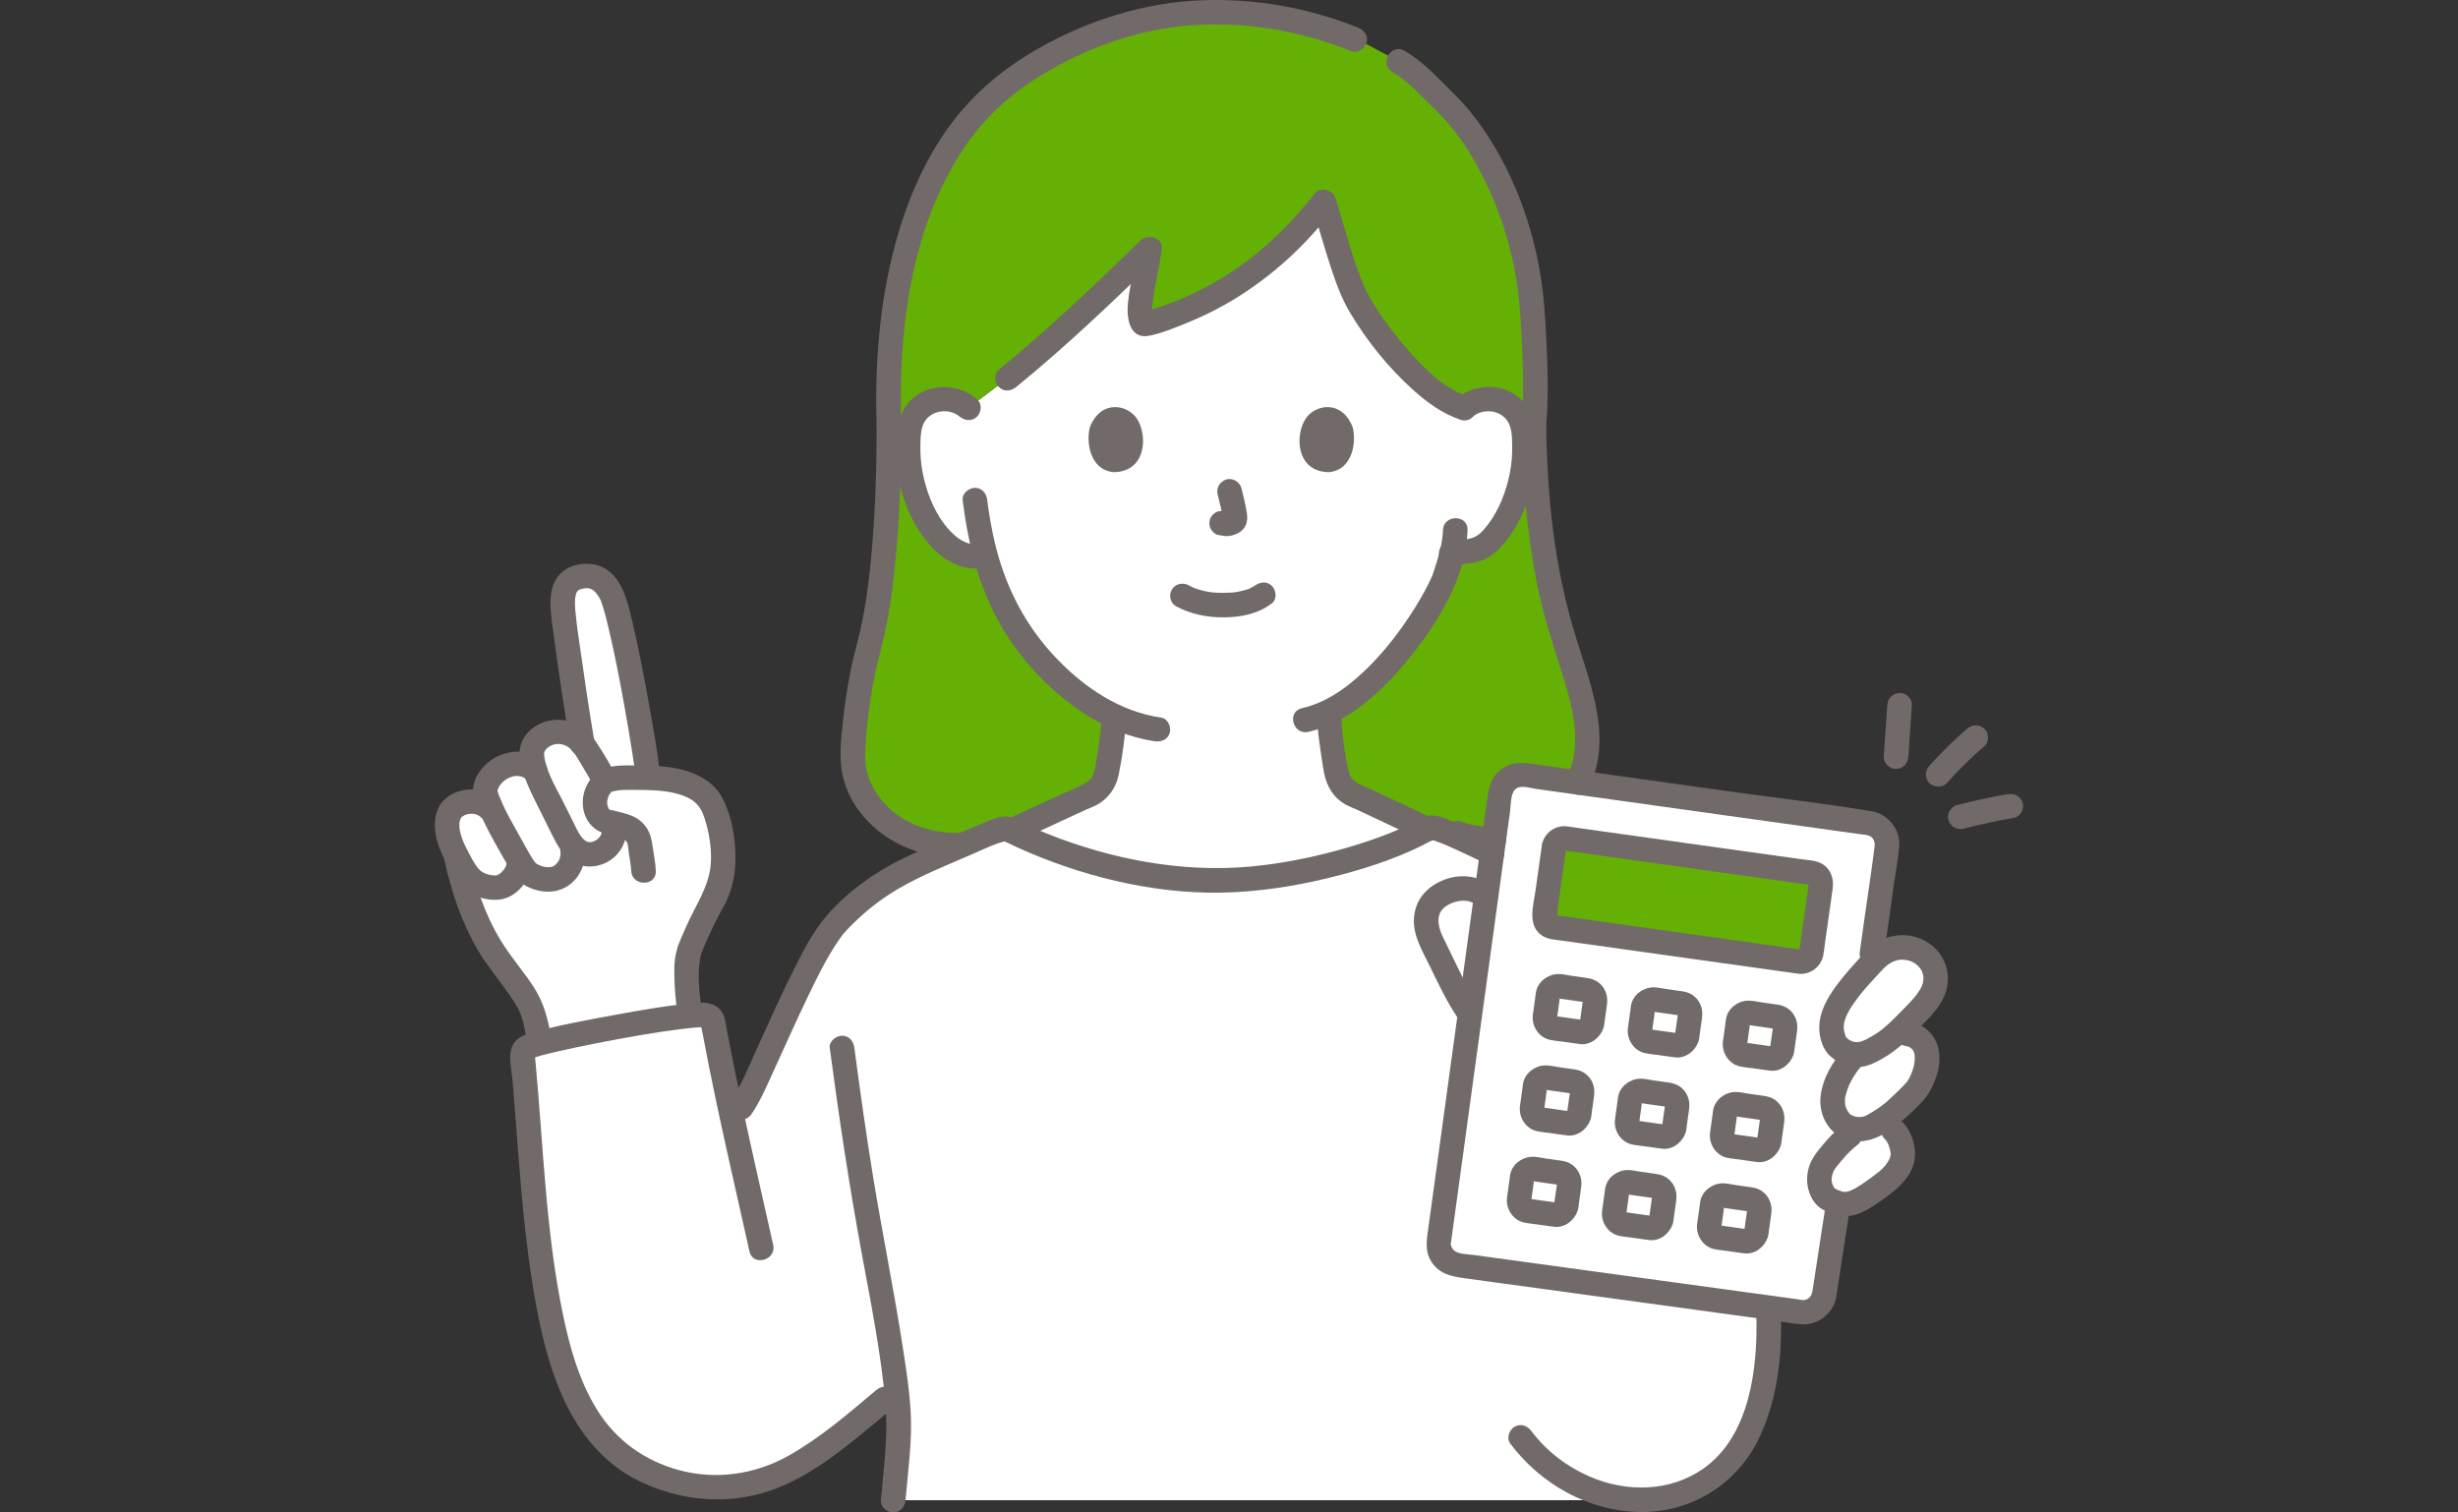 <svg width="130" height="80" viewBox="0 0 130 80" fill="none" xmlns="http://www.w3.org/2000/svg">
<rect x="0" y="0" width="130" height="80" fill="#333333" stroke="none"/>
<mask id="mask0_1621_25145" style="mask-type:alpha" maskUnits="userSpaceOnUse" x="0" y="0" width="130" height="80">
<rect width="130" height="80" fill="#D9D9D9"/>
</mask>
<g mask="url(#mask0_1621_25145)">
</g>
<g clip-path="url(#clip0_1621_25145)">
<path d="M30.568 37.895C30.651 38.423 30.732 38.922 30.805 39.352C30.406 38.815 29.677 38.564 29.054 38.775C28.391 39 28.092 39.514 28.124 39.909C28.124 39.909 28.154 40.273 28.186 40.666C27.799 40.361 27.181 40.328 26.7 40.527C26.124 40.763 25.493 41.489 25.706 42.08C25.8 42.339 25.924 42.639 26.064 42.944L25.889 42.768C25.251 42.13 24.007 42.36 23.735 43.1C23.525 43.667 23.711 44.38 23.983 44.946C24.02 45.023 24.061 45.108 24.104 45.196C24.125 45.294 24.137 45.348 24.137 45.348C24.447 46.769 25.105 48.955 26.255 50.583C26.79 51.339 27.418 52.097 27.891 52.897C28.294 53.58 28.393 54.296 28.524 55.064L28.544 55.179C30.401 54.699 34.368 53.953 36.484 53.731C36.458 53.518 36.443 53.385 36.443 53.385C36.331 52.406 36.226 51.138 36.444 50.34C36.452 50.18 37.383 48.123 37.633 47.747C37.998 47.206 38.25 46.075 38.244 45.54C38.236 44.658 38.134 43.388 37.573 42.413C37.448 42.197 37.278 42.021 37.08 41.872C36.294 41.278 35.241 41.185 34.26 41.153L34.224 40.768C34.118 39.636 32.846 32.202 32.262 31.286C31.901 30.72 31.448 30.264 30.501 30.56C29.687 30.813 29.724 31.724 29.795 32.48C29.853 33.095 30.23 35.746 30.568 37.895V37.895Z" fill="white"/>
<path d="M70.542 40.033C70.402 39.24 70.309 38.443 70.275 37.639C73.428 36.101 75.941 31.803 76.388 30.596C76.469 30.349 76.651 29.845 76.789 29.267C77.348 29.185 78.093 29.185 78.518 28.848C79.083 28.393 79.49 27.795 79.802 27.17C80.443 25.888 80.722 24.454 80.599 23.046C80.566 22.689 80.507 22.323 80.326 22.002C80.07 21.544 79.56 21.208 79 21.124C78.44 21.041 77.841 21.216 77.437 21.579C75.245 20.914 72.601 17.425 71.756 15.848C71.165 14.745 70.522 12.353 70.012 10.665C67.589 13.805 64.51 16.03 60.686 17.117C59.777 17.386 60.634 14.516 60.795 13.16C58.378 15.523 55.736 18.016 53.285 20.013L51.215 21.579C50.81 21.216 50.211 21.041 49.651 21.124C49.091 21.207 48.581 21.543 48.325 22.002C48.144 22.323 48.085 22.689 48.052 23.046C47.929 24.453 48.208 25.887 48.849 27.17C49.161 27.795 49.568 28.393 50.133 28.848C50.568 29.193 51.182 29.583 51.961 29.389C51.961 29.389 52.013 29.377 52.107 29.353C52.541 30.961 53.302 32.819 54.698 34.482C55.947 35.969 57.374 37.158 58.92 37.881C58.882 38.642 58.792 39.298 58.663 40.034C58.505 40.93 58.554 41.731 57.302 42.181C57.234 42.206 54.565 43.447 53.469 43.94C56.26 45.349 60.393 46.558 64.302 46.568C68.013 46.583 72.872 45.306 75.468 43.855C74.702 43.498 71.975 42.207 71.902 42.181C70.65 41.731 70.699 40.93 70.542 40.034V40.033Z" fill="white"/>
<path d="M93.539 69.519L80.432 45.799C78.778 45.125 75.912 43.586 75.619 43.772C73.063 45.257 68.083 46.583 64.302 46.568C60.309 46.558 56.079 45.297 53.288 43.85C52.981 43.675 50.366 44.985 48.685 45.693L48.447 45.8C46.761 46.558 45.439 47.553 44.281 48.783C42.669 50.503 40.21 57.099 39.185 58.598L38.749 59.237C38.38 57.532 38.033 55.846 37.706 54.066C37.663 53.829 37.451 53.661 37.21 53.672C35.252 53.761 29.586 54.833 27.97 55.34C27.756 55.408 27.617 55.616 27.639 55.84C28.07 60.304 28.211 65.314 29.179 69.87C29.868 73.117 31.086 76.265 34.069 77.749C36.624 79.018 39.179 78.885 41.311 77.925C43.12 77.107 45.3 75.247 46.8 73.986L47.402 73.48C47.48 74.143 47.527 74.702 47.527 75.096C47.527 75.892 47.402 77.487 47.239 79.352H87.702V79.274C89.663 79.023 91.462 77.896 92.49 75.708C93.371 73.834 93.608 71.57 93.539 69.519" fill="white"/>
<path d="M98.993 50.495C99.167 49.245 99.636 45.915 99.793 44.794C99.877 44.185 99.453 43.626 98.842 43.541C95.079 43.015 84.26 41.503 80.611 40.993C79.998 40.908 79.434 41.332 79.349 41.942C78.725 46.462 76.715 61.178 76.097 65.656C76.012 66.265 76.44 66.825 77.052 66.908C80.766 67.419 91.423 68.869 95.23 69.393C95.841 69.477 96.403 69.053 96.489 68.445C96.602 67.639 97.635 61.054 97.762 60.146" fill="white"/>
<path d="M78.516 47.416C77.961 46.865 76.924 46.839 76.076 47.416C75.265 47.969 75.293 48.997 75.744 49.881C76.415 51.198 76.853 52.308 77.629 53.467" fill="white"/>
<path d="M97.422 59.422C97.38 59.388 97.342 59.35 97.306 59.309C96.932 58.879 96.86 58.27 96.97 57.825C97.183 56.931 97.657 56.304 97.997 55.922C97.997 55.922 98.042 55.871 98.119 55.785C97.721 55.746 97.377 55.523 97.204 55.351C96.943 55.092 96.818 54.469 96.878 54.107C96.983 53.483 97.346 52.917 97.725 52.408C98.117 51.881 98.346 51.676 98.883 51.063C99.369 50.525 99.718 50.215 100.342 50.128C100.445 50.114 100.557 50.106 100.677 50.103C101.161 50.095 101.742 50.414 102.042 50.791C102.342 51.169 102.453 51.689 102.332 52.156C102.215 52.611 101.901 52.989 101.582 53.337C101.04 53.93 100.637 54.347 100.283 54.666C100.988 54.618 101.523 54.78 101.79 55.327C101.979 55.712 101.908 56.009 101.869 56.439C101.851 56.636 101.702 56.976 101.633 57.157C101.433 57.679 100.967 58.019 100.532 58.464C100.32 58.681 100.006 58.947 99.622 59.206L99.537 59.262C99.84 59.528 100.142 59.793 100.142 59.793C100.495 60.103 100.681 60.864 100.64 61.158C100.591 61.52 100.37 61.902 100.059 62.233C99.856 62.447 98.8 63.231 98.394 63.444C97.988 63.658 97.541 63.786 97.119 63.607C96.735 63.445 96.485 63.414 96.265 62.755C96.17 62.47 96.217 62.147 96.309 61.861C96.373 61.658 96.485 61.472 96.622 61.309C97.216 60.601 97.328 60.386 98.286 59.73C97.968 59.72 97.652 59.617 97.421 59.422L97.422 59.422Z" fill="white"/>
<path d="M77.056 44.07C77.731 44.311 78.39 44.395 79.017 44.359C79.149 43.395 79.263 42.568 79.35 41.942C79.434 41.332 79.998 40.907 80.611 40.993C81.318 41.092 82.297 41.229 83.44 41.388C83.768 40.758 83.951 40.098 83.945 39.48C83.931 37.905 83.674 36.691 83.146 35.171C82.489 33.276 81.214 29.425 81.122 22.546C81.305 20.464 81.115 17.456 81.032 16.3C80.746 12.293 78.945 7.818 76.355 5.331C75.235 4.256 74.91 3.754 73.691 3.095C73.691 3.095 73.008 2.726 72.324 2.357C71.987 2.221 71.65 2.085 71.65 2.085C69.515 1.224 67.29 0.652 64.13 0.652C58.95 0.652 54.339 3.308 52.292 5.258C48.898 8.492 46.745 14.4 47.016 22.546C47.017 28.068 46.563 32.051 45.926 34.314C45.49 35.862 45.122 38.441 45.108 40.016C45.086 42.36 47.408 44.91 50.943 44.689C52.089 44.176 53.106 43.745 53.29 43.85C53.348 43.88 53.411 43.91 53.471 43.94C54.567 43.447 57.236 42.206 57.304 42.181C58.556 41.731 58.507 40.93 58.664 40.034C58.794 39.298 58.883 38.642 58.922 37.881C57.376 37.159 55.949 35.97 54.7 34.482C53.304 32.819 52.543 30.961 52.109 29.353C52.015 29.377 51.963 29.39 51.963 29.39C51.184 29.584 50.57 29.193 50.135 28.848C49.569 28.393 49.163 27.795 48.85 27.17C48.21 25.888 47.931 24.454 48.053 23.046C48.087 22.689 48.145 22.323 48.327 22.002C48.583 21.544 49.093 21.208 49.653 21.124C50.213 21.041 50.812 21.216 51.216 21.579L53.286 20.013C55.738 18.017 58.38 15.523 60.797 13.16C60.636 14.516 59.779 17.387 60.688 17.117C64.512 16.03 67.591 13.806 70.014 10.665C70.524 12.353 71.167 14.745 71.758 15.848C72.603 17.425 75.247 20.914 77.438 21.58C77.843 21.216 78.442 21.041 79.002 21.125C79.562 21.208 80.072 21.544 80.328 22.002C80.509 22.323 80.568 22.689 80.601 23.047C80.724 24.454 80.445 25.888 79.804 27.17C79.492 27.795 79.085 28.393 78.519 28.849C78.095 29.186 77.35 29.185 76.791 29.267C76.653 29.846 76.471 30.35 76.389 30.596C75.942 31.804 73.43 36.102 70.277 37.639C70.31 38.443 70.403 39.24 70.543 40.034C70.701 40.93 70.652 41.731 71.904 42.181C71.976 42.207 74.704 43.498 75.47 43.855C75.519 43.828 75.573 43.8 75.621 43.773C75.72 43.709 76.117 43.846 76.658 44.078L77.057 44.07L77.056 44.07Z" fill="#65B005"/>
<path d="M95.167 50.862C94.712 50.798 82.586 49.1 82.155 49.04C81.849 48.996 81.636 48.716 81.68 48.411C81.728 48.073 82.138 45.165 82.182 44.828C82.223 44.521 82.507 44.306 82.815 44.35C83.248 44.411 95.375 46.109 95.831 46.174C96.136 46.217 96.348 46.498 96.305 46.802L95.798 50.389C95.755 50.694 95.473 50.906 95.167 50.862L95.167 50.862Z" fill="#65B005"/>
<path d="M77.898 22.038C78.439 21.581 79.359 21.681 79.741 22.289C79.963 22.642 79.967 23.128 79.976 23.53C79.987 24.037 79.95 24.545 79.849 25.042C79.659 25.982 79.304 26.925 78.727 27.701C78.504 28 78.222 28.351 77.851 28.458C77.44 28.578 76.998 28.586 76.576 28.646C76.228 28.696 76.037 29.137 76.121 29.443C76.224 29.816 76.573 29.945 76.922 29.895C77.331 29.837 77.748 29.825 78.149 29.72C78.634 29.593 79.012 29.318 79.355 28.96C80.046 28.238 80.511 27.32 80.833 26.383C81.172 25.398 81.325 24.328 81.268 23.288C81.215 22.305 80.946 21.387 80.065 20.837C79.085 20.224 77.838 20.395 76.977 21.121C76.709 21.348 76.743 21.804 76.977 22.037C77.243 22.302 77.629 22.264 77.897 22.037L77.898 22.038Z" fill="#726A69"/>
<path d="M76.316 28.036C76.297 28.603 76.163 29.154 75.999 29.695C75.941 29.887 75.878 30.077 75.814 30.267C75.793 30.329 75.772 30.391 75.75 30.453C75.743 30.474 75.733 30.494 75.726 30.514C75.685 30.633 75.775 30.404 75.742 30.477C75.493 31.031 75.197 31.561 74.878 32.077C73.943 33.588 72.808 35.018 71.419 36.142C70.659 36.756 69.801 37.245 68.853 37.462C68.037 37.65 68.382 38.899 69.199 38.712C71.169 38.259 72.809 36.824 74.094 35.334C75.158 34.101 76.153 32.712 76.826 31.223C77.272 30.236 77.581 29.118 77.618 28.036C77.647 27.202 76.345 27.204 76.316 28.036L76.316 28.036Z" fill="#726A69"/>
<path d="M51.677 21.121C50.88 20.449 49.808 20.267 48.849 20.701C47.883 21.137 47.494 22.048 47.403 23.046C47.218 25.063 47.843 27.358 49.222 28.877C49.973 29.704 50.999 30.258 52.136 30.014C52.955 29.839 52.608 28.589 51.79 28.765C51.038 28.926 50.336 28.249 49.927 27.7C49.338 26.91 48.98 25.942 48.794 24.983C48.701 24.504 48.667 24.016 48.678 23.529C48.687 23.126 48.69 22.643 48.913 22.289C49.295 21.68 50.215 21.58 50.757 22.037C51.025 22.263 51.414 22.299 51.677 22.037C51.91 21.805 51.946 21.348 51.677 21.121L51.677 21.121Z" fill="#726A69"/>
<path d="M50.913 26.451C51.155 28.418 51.59 30.335 52.44 32.139C53.513 34.414 55.297 36.427 57.419 37.791C58.522 38.499 59.766 39.016 61.069 39.209C61.416 39.26 61.768 39.122 61.869 38.756C61.953 38.451 61.764 38.011 61.414 37.959C59.22 37.635 57.355 36.376 55.852 34.799C54.293 33.165 53.258 31.201 52.694 29.025C52.567 28.536 52.462 28.041 52.376 27.544C52.34 27.341 52.308 27.137 52.279 26.934C52.272 26.889 52.266 26.845 52.26 26.8C52.249 26.726 52.268 26.866 52.253 26.748C52.24 26.649 52.227 26.55 52.215 26.451C52.173 26.104 51.947 25.803 51.564 25.803C51.246 25.803 50.871 26.101 50.913 26.451Z" fill="#726A69"/>
<path d="M69.433 10.991C69.741 12.025 70.033 13.065 70.37 14.091C70.642 14.922 70.939 15.757 71.387 16.513C72.286 18.029 73.447 19.472 74.764 20.647C75.498 21.302 76.316 21.904 77.265 22.204C78.065 22.457 78.408 21.206 77.611 20.954C76.17 20.499 74.902 19.059 73.939 17.882C73.452 17.286 72.998 16.657 72.596 16C72.209 15.367 71.945 14.696 71.708 13.995C71.335 12.889 71.022 11.764 70.688 10.646C70.45 9.849 69.193 10.189 69.433 10.991V10.991Z" fill="#726A69"/>
<path d="M69.547 10.219C68.157 12.008 66.498 13.58 64.548 14.751C63.595 15.323 62.588 15.801 61.538 16.169C61.268 16.263 60.996 16.351 60.722 16.433C60.681 16.445 60.557 16.464 60.515 16.493C60.47 16.523 60.393 16.464 60.576 16.488C60.739 16.509 60.857 16.596 60.925 16.675C60.998 16.758 60.912 16.749 60.928 16.642C60.941 16.558 60.937 16.765 60.933 16.669C60.932 16.633 60.929 16.597 60.928 16.561C60.923 16.376 60.938 16.192 60.959 16.009C61.056 15.129 61.33 14.107 61.448 13.16C61.52 12.576 60.703 12.344 60.336 12.702C57.913 15.07 55.453 17.411 52.826 19.555C52.554 19.777 52.594 20.241 52.826 20.471C53.095 20.739 53.474 20.694 53.746 20.471C56.373 18.327 58.834 15.986 61.257 13.618L60.146 13.16C60.121 13.358 60.157 13.087 60.138 13.213C60.131 13.258 60.124 13.304 60.117 13.35C60.098 13.461 60.079 13.571 60.058 13.681C60.014 13.921 59.967 14.161 59.92 14.401C59.819 14.922 59.722 15.445 59.661 15.973C59.572 16.745 59.695 17.981 60.802 17.756C61.405 17.633 62.009 17.386 62.579 17.159C63.181 16.918 63.773 16.653 64.348 16.352C65.466 15.766 66.511 15.052 67.481 14.248C68.592 13.327 69.584 12.273 70.468 11.136C70.683 10.86 70.739 10.489 70.468 10.22C70.244 9.997 69.764 9.941 69.548 10.22L69.547 10.219Z" fill="#726A69"/>
<path d="M81.773 22.546C81.898 21.079 81.86 19.597 81.792 18.128C81.733 16.856 81.657 15.585 81.436 14.329C80.91 11.324 79.704 8.337 77.787 5.942C77.268 5.293 76.662 4.729 76.076 4.14C75.53 3.591 74.962 3.088 74.293 2.69C73.572 2.26 72.917 3.38 73.635 3.808C74.183 4.135 74.637 4.536 75.085 4.986C75.578 5.48 76.094 5.955 76.553 6.482C77.468 7.533 78.179 8.762 78.756 10.024C79.37 11.369 79.813 12.798 80.101 14.246C80.338 15.435 80.416 16.639 80.477 17.848C80.555 19.41 80.604 20.986 80.472 22.546C80.442 22.895 80.792 23.194 81.123 23.194C81.499 23.194 81.744 22.896 81.773 22.546Z" fill="#726A69"/>
<path d="M46.365 22.546C46.364 24.689 46.302 26.833 46.121 28.969C45.995 30.452 45.821 31.918 45.491 33.373C45.334 34.064 45.132 34.743 44.993 35.44C44.802 36.402 44.66 37.376 44.559 38.352C44.476 39.167 44.39 40.004 44.527 40.817C44.651 41.549 44.971 42.262 45.41 42.859C46.64 44.527 48.616 45.381 50.675 45.348C51.512 45.335 51.514 44.039 50.675 44.052C49.106 44.078 47.539 43.498 46.559 42.237C46.157 41.721 45.901 41.153 45.789 40.51C45.751 40.291 45.755 39.894 45.768 39.595C45.786 39.163 45.822 38.731 45.867 38.301C45.958 37.424 46.092 36.551 46.268 35.686C46.403 35.023 46.596 34.376 46.746 33.717C47.068 32.302 47.248 30.854 47.383 29.411C47.596 27.13 47.666 24.836 47.667 22.546C47.668 21.712 46.366 21.711 46.365 22.546Z" fill="#726A69"/>
<path d="M76.882 44.694C77.561 44.933 78.296 45.047 79.016 45.009C79.355 44.991 79.683 44.724 79.667 44.361C79.651 44.025 79.38 43.694 79.016 43.713C78.712 43.729 78.409 43.717 78.107 43.678L78.28 43.701C77.921 43.652 77.57 43.565 77.228 43.445C77.076 43.391 76.862 43.431 76.727 43.51C76.591 43.589 76.463 43.743 76.427 43.897C76.344 44.26 76.538 44.573 76.882 44.694Z" fill="#726A69"/>
<path d="M80.473 22.546C80.514 25.398 80.753 28.259 81.327 31.057C81.67 32.73 82.209 34.319 82.718 35.944C83.216 37.532 83.67 39.5 82.88 41.06C82.504 41.802 83.627 42.459 84.004 41.714C85.287 39.181 84.194 36.39 83.402 33.883C82.794 31.958 82.379 29.971 82.13 27.969C81.906 26.17 81.801 24.358 81.775 22.546C81.762 21.713 80.46 21.711 80.473 22.546Z" fill="#726A69"/>
<path d="M53.796 44.502C54.873 44.015 55.945 43.515 57.019 43.019C57.181 42.945 57.342 42.87 57.504 42.796C57.541 42.78 57.581 42.765 57.616 42.746C57.634 42.736 57.474 42.805 57.476 42.805C57.51 42.809 57.614 42.751 57.654 42.735C57.773 42.686 57.893 42.636 58.006 42.575C58.642 42.234 59.032 41.645 59.172 40.95C59.361 40.01 59.494 39.043 59.559 38.088C59.583 37.738 59.243 37.44 58.908 37.44C58.536 37.44 58.281 37.738 58.258 38.088C58.204 38.871 58.078 39.644 57.95 40.418C57.929 40.542 57.907 40.666 57.875 40.787C57.859 40.846 57.841 40.904 57.822 40.962C57.812 40.99 57.803 41.02 57.79 41.047C57.818 40.984 57.803 41.017 57.779 41.057C57.747 41.11 57.718 41.164 57.681 41.213C57.738 41.139 57.632 41.258 57.612 41.277C57.549 41.34 57.412 41.429 57.274 41.495C56.473 41.876 55.654 42.228 54.849 42.599C54.28 42.862 53.711 43.125 53.139 43.383C52.819 43.528 52.741 43.99 52.906 44.27C53.098 44.597 53.475 44.647 53.797 44.502H53.796Z" fill="#726A69"/>
<path d="M75.471 43.208H75.468L75.797 43.297C74.662 42.764 73.531 42.223 72.394 41.696C72.172 41.592 71.935 41.517 71.729 41.383C71.474 41.217 71.399 41.063 71.32 40.738C71.087 39.775 70.983 38.745 70.934 37.759C70.892 36.929 69.59 36.924 69.632 37.759C69.68 38.724 69.835 39.67 69.98 40.623C70.09 41.341 70.335 41.969 70.942 42.412C71.105 42.531 71.279 42.62 71.464 42.699C71.52 42.723 71.576 42.747 71.633 42.769C71.872 42.864 71.615 42.766 71.585 42.745C71.598 42.754 71.617 42.759 71.632 42.766C71.779 42.838 71.929 42.904 72.076 42.973C72.611 43.224 73.145 43.476 73.678 43.727C73.987 43.873 74.297 44.019 74.606 44.165C74.858 44.283 75.192 44.505 75.471 44.505C76.309 44.505 76.31 43.209 75.471 43.209V43.208Z" fill="#726A69"/>
<path d="M71.822 1.461C69.173 0.397 66.328 -0.105 63.47 0.018C60.532 0.144 57.642 1.048 55.082 2.472C53.173 3.533 51.513 4.892 50.223 6.654C48.876 8.495 47.968 10.647 47.369 12.836C46.507 15.987 46.26 19.291 46.364 22.546C46.391 23.378 47.692 23.382 47.666 22.546C47.508 17.605 48.118 12.264 50.863 8.013C51.904 6.4 53.28 5.095 54.928 4.068C57.193 2.657 59.8 1.673 62.465 1.389C65.535 1.061 68.624 1.565 71.476 2.71C71.802 2.841 72.191 2.567 72.277 2.257C72.379 1.888 72.15 1.592 71.822 1.461Z" fill="#726A69"/>
<path d="M62.207 32.074C62.993 32.487 63.84 32.661 64.728 32.655C65.634 32.649 66.546 32.471 67.272 31.909C67.549 31.694 67.499 31.218 67.272 30.993C66.998 30.72 66.629 30.777 66.351 30.993C66.548 30.84 66.394 30.957 66.344 30.99C66.293 31.022 66.241 31.052 66.188 31.079C66.16 31.094 66.132 31.107 66.104 31.121C66.005 31.172 66.123 31.132 66.129 31.113C66.119 31.141 65.944 31.181 65.914 31.19C65.718 31.253 65.516 31.297 65.312 31.327C65.407 31.313 65.291 31.329 65.253 31.332C65.194 31.338 65.135 31.343 65.076 31.347C64.933 31.356 64.79 31.36 64.647 31.359C64.519 31.358 64.392 31.354 64.264 31.345C64.206 31.341 64.147 31.336 64.089 31.331C64.083 31.33 63.872 31.3 64.003 31.321C63.813 31.291 63.624 31.252 63.44 31.197C63.361 31.173 63.284 31.145 63.206 31.119C63.04 31.062 63.301 31.168 63.15 31.097C63.054 31.052 62.959 31.004 62.864 30.955C62.554 30.792 62.157 30.877 61.974 31.187C61.802 31.48 61.895 31.91 62.207 32.074L62.207 32.074Z" fill="#726A69"/>
<path d="M64.4 26.16C64.51 26.578 64.615 27.002 64.679 27.429L64.655 27.257C64.663 27.315 64.666 27.373 64.66 27.432L64.683 27.26C64.679 27.287 64.674 27.312 64.664 27.339L64.73 27.184C64.722 27.202 64.713 27.218 64.702 27.235L64.804 27.104C64.791 27.119 64.778 27.131 64.762 27.144L64.894 27.043C64.861 27.064 64.828 27.08 64.793 27.096L64.948 27.031C64.893 27.054 64.838 27.071 64.778 27.08L64.951 27.057C64.897 27.063 64.845 27.063 64.791 27.057L64.964 27.08C64.904 27.072 64.845 27.057 64.785 27.049C64.698 27.022 64.612 27.018 64.525 27.037C64.439 27.041 64.358 27.067 64.283 27.114C64.148 27.193 64.019 27.347 63.984 27.501C63.946 27.667 63.954 27.853 64.05 28C64.134 28.131 64.276 28.276 64.439 28.298C64.576 28.317 64.708 28.351 64.848 28.357C65.061 28.366 65.259 28.302 65.45 28.215C65.685 28.108 65.869 27.897 65.932 27.645C65.984 27.431 65.962 27.244 65.925 27.03C65.856 26.621 65.761 26.216 65.655 25.815C65.569 25.488 65.186 25.256 64.855 25.363C64.516 25.472 64.307 25.809 64.4 26.16L64.4 26.16Z" fill="#726A69"/>
<path d="M57.653 22.567C57.441 23.256 57.579 24.84 58.89 24.975C60.623 24.965 60.715 23.049 60.132 22.149C59.654 21.411 58.25 21.105 57.653 22.567Z" fill="#726A69"/>
<path d="M71.53 22.567C71.743 23.256 71.604 24.84 70.293 24.975C68.56 24.965 68.468 23.049 69.052 22.149C69.529 21.411 70.933 21.105 71.53 22.567Z" fill="#726A69"/>
<path d="M39.748 58.926C40.264 58.161 40.626 57.276 41.009 56.441C41.564 55.231 42.104 54.014 42.679 52.814C43.184 51.762 43.699 50.693 44.361 49.727C44.415 49.648 44.47 49.572 44.527 49.495C44.633 49.349 44.444 49.593 44.554 49.458C44.585 49.42 44.617 49.382 44.649 49.344C44.889 49.067 45.158 48.809 45.427 48.559C46.049 47.982 46.726 47.476 47.457 47.042C48.767 46.266 50.23 45.708 51.621 45.093C52.11 44.877 52.602 44.639 53.124 44.504C53.163 44.493 53.213 44.489 53.25 44.474C53.369 44.425 53.099 44.479 53.207 44.483C53.146 44.481 52.826 44.334 53.045 44.454C53.13 44.5 53.219 44.542 53.305 44.584C53.672 44.765 54.043 44.933 54.419 45.093C57.781 46.52 61.541 47.371 65.209 47.196C67.145 47.104 69.08 46.763 70.951 46.264C72.616 45.821 74.287 45.253 75.797 44.416L75.468 44.504C75.588 44.504 75.874 44.442 75.948 44.332C75.9 44.403 75.681 44.424 75.632 44.395C75.657 44.41 75.7 44.408 75.729 44.419C75.959 44.502 76.19 44.576 76.415 44.674C77.147 44.991 77.863 45.34 78.584 45.679C78.902 45.828 79.286 45.767 79.475 45.446C79.64 45.165 79.561 44.71 79.241 44.56C78.448 44.188 77.662 43.802 76.854 43.462C76.269 43.215 75.743 42.964 75.142 43.297L75.471 43.208C75.141 43.208 74.77 43.499 74.478 43.64C74.172 43.787 73.862 43.925 73.546 44.051C72.789 44.355 72.013 44.614 71.229 44.842C69.572 45.322 67.867 45.675 66.148 45.834C62.49 46.172 58.76 45.447 55.365 44.091C55.013 43.95 54.665 43.799 54.321 43.638C54.027 43.501 53.721 43.286 53.405 43.211C52.924 43.097 52.354 43.387 51.922 43.564C50.537 44.132 49.149 44.74 47.801 45.388C46.287 46.117 44.83 47.155 43.728 48.428C43.013 49.253 42.502 50.256 42.014 51.224C41.334 52.57 40.722 53.949 40.097 55.321C39.648 56.309 39.234 57.367 38.623 58.272C38.155 58.966 39.282 59.615 39.748 58.926L39.748 58.926Z" fill="#726A69"/>
<path d="M40.893 65.849C40.361 63.466 39.812 61.087 39.299 58.7C39.054 57.558 38.818 56.414 38.595 55.267C38.541 54.99 38.488 54.713 38.436 54.435C38.382 54.149 38.36 53.832 38.208 53.576C37.938 53.122 37.458 53.004 36.966 53.039C35.442 53.15 33.922 53.427 32.421 53.701C30.967 53.966 29.5 54.235 28.075 54.634C27.637 54.757 27.235 54.939 27.067 55.398C26.876 55.916 27.062 56.606 27.108 57.146C27.208 58.329 27.293 59.513 27.385 60.697C27.576 63.172 27.793 65.648 28.192 68.1C28.823 71.982 29.976 76.503 33.862 78.367C36.002 79.393 38.457 79.623 40.719 78.852C42.769 78.153 44.504 76.733 46.15 75.374C46.523 75.067 46.892 74.755 47.262 74.444C47.531 74.218 47.496 73.761 47.262 73.528C46.996 73.263 46.611 73.302 46.341 73.528C44.861 74.773 43.375 76.065 41.678 77.013C39.923 77.992 37.865 78.288 35.916 77.762C34.079 77.266 32.568 76.172 31.571 74.558C30.613 73.008 30.122 71.226 29.759 69.458C28.849 65.033 28.733 60.5 28.308 56.016C28.307 56.002 28.3 55.842 28.292 55.84C28.287 55.838 28.215 55.902 28.213 55.937C28.211 55.968 28.191 55.937 28.265 55.928C28.381 55.914 28.507 55.859 28.62 55.83C28.889 55.758 29.159 55.693 29.43 55.63C30.136 55.466 30.846 55.319 31.557 55.179C33.02 54.892 34.627 54.604 36.018 54.432C36.298 54.398 36.578 54.366 36.859 54.343C36.892 54.341 37.203 54.34 37.212 54.32C37.206 54.334 37.073 54.242 37.081 54.239C37.064 54.246 37.159 54.661 37.17 54.72C37.372 55.797 37.587 56.873 37.812 57.946C38.267 60.124 38.761 62.294 39.25 64.465C39.38 65.041 39.51 65.617 39.638 66.193C39.82 67.007 41.075 66.662 40.894 65.849H40.893Z" fill="#726A69"/>
<path d="M92.889 69.519C92.975 72.32 92.563 75.925 90.107 77.666C88.333 78.924 86.007 78.948 84.055 78.093C82.85 77.564 81.781 76.749 80.995 75.697C80.785 75.417 80.432 75.274 80.104 75.465C79.827 75.626 79.659 76.069 79.871 76.351C81.488 78.513 84.041 79.953 86.78 79.976C89.535 79.999 91.968 78.425 93.101 75.931C94.01 73.93 94.257 71.696 94.191 69.519C94.165 68.687 92.863 68.684 92.889 69.519V69.519Z" fill="#726A69"/>
<path d="M31.43 39.178C31.143 37.473 30.89 35.762 30.649 34.05C30.573 33.506 30.508 33.092 30.45 32.507C30.416 32.169 30.374 31.757 30.454 31.466C30.485 31.352 30.523 31.263 30.599 31.217C30.717 31.146 30.947 31.1 31.103 31.115C31.346 31.139 31.527 31.336 31.679 31.579C31.712 31.633 31.736 31.696 31.771 31.748C31.778 31.757 31.713 31.589 31.758 31.718C31.774 31.762 31.791 31.806 31.807 31.85C31.972 32.319 32.088 32.806 32.202 33.288C32.526 34.658 32.789 36.043 33.038 37.428C33.167 38.146 33.29 38.864 33.405 39.584C33.447 39.854 33.489 40.125 33.528 40.395C33.532 40.426 33.557 40.603 33.541 40.483C33.524 40.362 33.546 40.523 33.549 40.549C33.558 40.622 33.567 40.694 33.574 40.768C33.608 41.116 33.849 41.415 34.225 41.415C34.551 41.415 34.91 41.118 34.876 40.768C34.767 39.643 34.548 38.522 34.352 37.411C34.084 35.896 33.801 34.38 33.443 32.882C33.172 31.75 32.855 30.215 31.524 29.877C30.994 29.743 30.328 29.837 29.873 30.146C29.443 30.439 29.218 30.897 29.148 31.4C29.056 32.049 29.166 32.709 29.252 33.354C29.526 35.414 29.83 37.472 30.175 39.522C30.233 39.867 30.662 40.06 30.976 39.974C31.343 39.873 31.489 39.523 31.43 39.177L31.43 39.178Z" fill="#726A69"/>
<path d="M23.51 45.52C23.871 47.162 24.421 48.809 25.277 50.264C25.763 51.088 26.39 51.818 26.931 52.606C27.189 52.981 27.446 53.364 27.589 53.799C27.742 54.265 27.814 54.754 27.896 55.236C27.955 55.581 28.383 55.775 28.697 55.689C29.064 55.588 29.21 55.238 29.151 54.892C28.987 53.921 28.772 53.045 28.227 52.208C27.689 51.382 27.033 50.637 26.515 49.799C25.645 48.39 25.119 46.784 24.765 45.176C24.586 44.362 23.331 44.706 23.51 45.52V45.52Z" fill="#726A69"/>
<path d="M34.686 46.066C34.664 45.576 34.557 45.098 34.489 44.614C34.416 44.095 34.214 43.664 33.777 43.351C33.448 43.115 33.044 43.016 32.655 42.923C32.568 42.902 32.481 42.884 32.396 42.86C32.379 42.856 32.201 42.836 32.266 42.827C32.229 42.832 32.172 42.774 32.248 42.852C32.179 42.781 32.136 42.641 32.118 42.545C32.075 42.319 32.193 42.002 32.376 41.856C32.312 41.907 32.316 41.874 32.405 41.864C32.493 41.854 32.581 41.82 32.67 41.808C32.898 41.777 33.137 41.781 33.367 41.781C34.195 41.782 35.069 41.772 35.871 41.999C36.232 42.101 36.596 42.262 36.859 42.537C37.127 42.818 37.258 43.232 37.359 43.597C37.552 44.294 37.655 45.089 37.581 45.813C37.468 46.914 36.797 47.89 36.341 48.899C36.201 49.209 36.063 49.52 35.936 49.835C35.901 49.921 35.862 50.007 35.836 50.096C35.83 50.116 35.824 50.136 35.819 50.156C35.715 50.605 35.848 50.093 35.777 50.339C35.642 50.81 35.658 51.364 35.672 51.85C35.687 52.363 35.736 52.874 35.794 53.384C35.833 53.732 36.065 54.032 36.445 54.032C36.766 54.032 37.135 53.734 37.096 53.384C36.995 52.494 36.862 51.527 37.042 50.64C37.051 50.597 37.065 50.555 37.073 50.512L37.085 50.426C37.1 50.316 37.1 50.311 37.087 50.412C37.059 50.435 37.059 50.499 37.101 50.413C37.144 50.324 37.174 50.223 37.211 50.13C37.255 50.023 37.188 50.183 37.238 50.066C37.264 50.005 37.291 49.943 37.318 49.882C37.386 49.726 37.456 49.571 37.527 49.416C37.752 48.925 37.985 48.444 38.257 47.977C38.657 47.29 38.877 46.393 38.896 45.601C38.918 44.702 38.803 43.733 38.498 42.886C38.322 42.396 38.095 41.906 37.704 41.548C37.335 41.209 36.891 40.974 36.419 40.812C35.508 40.5 34.497 40.501 33.544 40.487C33.059 40.48 32.529 40.474 32.059 40.615C31.597 40.753 31.292 41.064 31.065 41.482C30.544 42.445 30.859 43.749 31.972 44.087C32.31 44.19 32.909 44.188 33.126 44.501C33.243 44.67 33.228 44.941 33.26 45.137C33.31 45.447 33.37 45.751 33.384 46.066C33.421 46.896 34.723 46.901 34.686 46.066V46.066Z" fill="#726A69"/>
<path d="M26.796 45.757C26.791 45.728 26.8 45.615 26.786 45.72C26.784 45.739 26.772 45.815 26.789 45.728C26.808 45.632 26.759 45.808 26.752 45.835C26.782 45.721 26.775 45.79 26.754 45.825C26.735 45.856 26.719 45.889 26.7 45.92C26.686 45.944 26.67 45.966 26.655 45.989C26.603 46.072 26.753 45.886 26.638 46.014C26.595 46.062 26.551 46.11 26.503 46.155C26.468 46.188 26.342 46.273 26.448 46.206C26.403 46.235 26.338 46.26 26.299 46.295C26.241 46.347 26.4 46.279 26.327 46.282C26.304 46.283 26.261 46.297 26.239 46.304C26.155 46.335 26.345 46.306 26.252 46.302C26.224 46.301 26.196 46.305 26.168 46.306C26.136 46.306 25.915 46.285 26.051 46.307C25.982 46.295 25.913 46.281 25.845 46.262C25.816 46.255 25.787 46.246 25.758 46.237C25.744 46.232 25.595 46.176 25.665 46.206C25.728 46.233 25.638 46.192 25.633 46.189C25.598 46.171 25.562 46.153 25.528 46.133C25.494 46.113 25.462 46.091 25.429 46.07C25.438 46.075 25.503 46.133 25.447 46.085C25.399 46.044 25.353 46 25.31 45.953C25.285 45.926 25.261 45.897 25.237 45.869C25.28 45.919 25.261 45.902 25.231 45.86C25.048 45.599 24.894 45.32 24.75 45.035C24.599 44.736 24.491 44.528 24.407 44.259C24.382 44.18 24.36 44.101 24.342 44.022C24.336 43.996 24.298 43.79 24.311 43.886C24.3 43.807 24.297 43.727 24.297 43.648C24.297 43.615 24.298 43.581 24.299 43.547C24.304 43.351 24.283 43.597 24.303 43.49C24.318 43.415 24.345 43.345 24.364 43.271C24.325 43.426 24.37 43.296 24.388 43.249C24.415 43.177 24.303 43.32 24.366 43.275C24.382 43.264 24.397 43.241 24.411 43.226C24.433 43.205 24.456 43.187 24.477 43.166C24.424 43.217 24.399 43.217 24.474 43.173C24.506 43.156 24.658 43.071 24.582 43.109C24.507 43.147 24.574 43.112 24.592 43.107C24.631 43.095 24.668 43.082 24.707 43.072C24.738 43.064 24.772 43.062 24.801 43.05C24.875 43.021 24.651 43.057 24.797 43.05C24.863 43.046 24.928 43.042 24.994 43.045C25.027 43.046 25.06 43.05 25.092 43.052C25.045 43.05 24.986 43.031 25.066 43.051C25.128 43.068 25.193 43.091 25.256 43.104C25.144 43.081 25.194 43.073 25.237 43.096C25.273 43.116 25.309 43.137 25.345 43.157C25.367 43.169 25.387 43.185 25.408 43.198C25.286 43.123 25.402 43.199 25.43 43.226C25.684 43.469 26.099 43.477 26.351 43.226C26.596 42.982 26.605 42.554 26.351 42.31C25.747 41.731 24.843 41.604 24.08 41.925C23.723 42.075 23.406 42.328 23.219 42.671C22.971 43.127 22.966 43.663 23.047 44.161C23.12 44.615 23.307 45.035 23.506 45.447C23.684 45.813 23.868 46.183 24.107 46.514C24.368 46.875 24.671 47.178 25.086 47.358C25.539 47.555 26.015 47.645 26.507 47.567C27.452 47.417 28.216 46.337 28.052 45.413C27.992 45.078 27.564 44.86 27.251 44.961C26.89 45.077 26.733 45.399 26.796 45.757L26.796 45.757Z" fill="#726A69"/>
<path d="M29.633 44.971C29.657 45.114 29.648 45.245 29.613 45.369C29.593 45.442 29.583 45.463 29.567 45.493C29.551 45.524 29.45 45.668 29.489 45.622C29.333 45.81 29.217 45.875 28.971 45.868C28.844 45.864 28.693 45.832 28.567 45.783C28.512 45.762 28.45 45.723 28.393 45.693C28.317 45.651 28.384 45.695 28.4 45.708C28.378 45.69 28.357 45.669 28.337 45.649C28.306 45.617 28.239 45.536 28.304 45.619C28.259 45.561 28.218 45.5 28.178 45.439C28.092 45.31 28.013 45.177 27.936 45.043C27.637 44.526 27.363 43.997 27.066 43.479C26.853 43.108 26.663 42.721 26.497 42.326C26.435 42.179 26.363 42.026 26.323 41.872C26.316 41.846 26.31 41.831 26.315 41.801C26.319 41.777 26.36 41.675 26.381 41.638C26.682 41.084 27.476 40.827 27.871 41.265C28.43 41.888 29.349 40.969 28.791 40.349C27.996 39.465 26.591 39.653 25.763 40.369C25.358 40.718 25.028 41.244 25.014 41.789C25 42.334 25.332 42.912 25.559 43.393C25.929 44.176 26.379 44.946 26.812 45.697C27 46.025 27.206 46.385 27.495 46.636C27.904 46.992 28.514 47.179 29.053 47.164C29.599 47.149 30.105 46.904 30.453 46.486C30.902 45.946 31.003 45.304 30.889 44.627C30.83 44.281 30.402 44.088 30.088 44.174C29.721 44.275 29.575 44.625 29.634 44.971L29.633 44.971Z" fill="#726A69"/>
<path d="M31.878 43.77C31.863 44.086 31.728 44.327 31.515 44.448C31.356 44.539 31.151 44.595 30.98 44.483C30.729 44.319 30.565 43.984 30.434 43.72C30.198 43.239 29.963 42.759 29.719 42.283C29.356 41.573 28.853 40.718 28.78 39.949C28.777 39.916 28.78 39.768 28.775 39.81C28.767 39.893 28.812 39.724 28.784 39.782C28.76 39.832 28.812 39.727 28.81 39.731C28.869 39.623 28.974 39.526 29.11 39.454C29.423 39.288 29.79 39.327 30.076 39.532C30.368 39.742 30.56 40.135 30.75 40.444C30.978 40.813 31.199 41.189 31.391 41.578C31.547 41.892 31.994 41.978 32.282 41.81C32.603 41.623 32.672 41.239 32.516 40.924C32.296 40.48 32.041 40.052 31.777 39.633C31.473 39.151 31.16 38.659 30.653 38.363C29.568 37.731 27.919 38.143 27.537 39.424C27.385 39.933 27.539 40.505 27.708 40.991C27.917 41.593 28.204 42.168 28.492 42.735C28.789 43.32 29.068 43.917 29.373 44.497C29.62 44.965 29.975 45.441 30.464 45.674C31.025 45.942 31.715 45.858 32.234 45.529C32.852 45.137 33.145 44.481 33.18 43.77C33.222 42.936 31.92 42.938 31.878 43.77Z" fill="#726A69"/>
<path d="M43.885 55.429C44.357 58.993 44.888 62.545 45.536 66.082C46.034 68.795 46.596 71.548 46.831 74.24C46.978 75.934 46.735 77.666 46.589 79.352C46.558 79.701 46.91 80 47.24 80C47.617 80 47.86 79.702 47.891 79.352C48.027 77.789 48.258 76.175 48.16 74.603C48.078 73.3 47.865 72.002 47.66 70.714C47.212 67.909 46.648 65.125 46.189 62.322C45.814 60.031 45.491 57.731 45.187 55.429C45.141 55.083 44.92 54.782 44.536 54.782C44.22 54.782 43.838 55.08 43.885 55.429Z" fill="#726A69"/>
<path d="M78.976 46.958C78.294 46.32 77.292 46.2 76.429 46.517C75.501 46.858 74.849 47.559 74.782 48.564C74.719 49.525 75.274 50.378 75.673 51.209C76.097 52.094 76.523 52.975 77.066 53.794C77.26 54.086 77.642 54.21 77.957 54.027C78.248 53.857 78.385 53.434 78.19 53.14C77.755 52.483 77.392 51.788 77.049 51.08C76.869 50.708 76.693 50.334 76.51 49.963C76.362 49.662 76.203 49.377 76.124 49.049C76.003 48.55 76.102 48.139 76.576 47.868C77.042 47.603 77.683 47.526 78.055 47.874C78.665 48.446 79.587 47.531 78.976 46.958Z" fill="#726A69"/>
<path d="M95.34 50.238C93.111 49.923 90.881 49.613 88.651 49.301C87.195 49.097 85.739 48.893 84.283 48.689C83.812 48.623 83.341 48.557 82.87 48.491C82.733 48.472 82.597 48.454 82.46 48.434C82.425 48.429 82.39 48.422 82.355 48.419C82.346 48.418 82.337 48.416 82.328 48.415C82.184 48.407 82.308 48.372 82.303 48.43C82.305 48.417 82.351 48.552 82.31 48.567C82.368 48.545 82.403 47.908 82.413 47.837C82.469 47.44 82.525 47.042 82.581 46.644C82.635 46.258 82.69 45.872 82.743 45.486C82.76 45.369 82.776 45.252 82.792 45.135C82.797 45.096 82.803 45.056 82.808 45.017L82.82 44.931C82.831 44.823 82.834 44.816 82.829 44.911C82.788 44.938 82.803 44.959 82.762 44.981C82.716 45.007 82.593 44.974 82.711 44.984C82.759 44.989 82.808 44.998 82.856 45.005C83.008 45.026 83.16 45.048 83.311 45.069C83.819 45.14 84.327 45.211 84.835 45.282C87.769 45.694 90.703 46.104 93.638 46.515C94.123 46.583 94.608 46.651 95.094 46.719C95.234 46.739 95.374 46.759 95.514 46.779C95.55 46.783 95.585 46.79 95.621 46.794C95.632 46.795 95.642 46.797 95.652 46.798C95.768 46.806 95.716 46.812 95.659 46.712C95.639 46.675 95.68 46.591 95.662 46.741C95.649 46.84 95.634 46.939 95.62 47.038L95.48 48.028L95.201 50.004C95.192 50.066 95.179 50.129 95.174 50.192C95.173 50.209 95.159 50.254 95.16 50.262C95.177 50.332 95.1 50.313 95.182 50.243C95.22 50.211 95.355 50.227 95.166 50.215C94.33 50.165 94.333 51.461 95.166 51.511C95.77 51.547 96.309 51.13 96.428 50.542C96.47 50.335 96.488 50.121 96.517 49.912C96.624 49.158 96.73 48.405 96.837 47.652C96.867 47.435 96.898 47.218 96.928 47.001C97.011 46.406 96.773 45.822 96.174 45.603C95.899 45.502 95.582 45.491 95.293 45.45C92.319 45.033 89.344 44.617 86.37 44.201C85.307 44.052 84.245 43.903 83.182 43.754C83.016 43.731 82.844 43.695 82.679 43.702C82.342 43.717 82.036 43.872 81.818 44.124C81.696 44.265 81.61 44.432 81.564 44.612C81.539 44.708 81.516 45.005 81.549 44.694C81.546 44.721 81.542 44.748 81.538 44.775C81.432 45.538 81.325 46.301 81.217 47.064C81.105 47.862 80.745 48.975 81.579 49.503C81.883 49.695 82.269 49.706 82.616 49.755C83.896 49.934 85.176 50.113 86.456 50.292C89.222 50.679 91.989 51.066 94.754 51.454C94.834 51.465 94.913 51.477 94.993 51.488C95.341 51.537 95.692 51.403 95.793 51.035C95.877 50.732 95.689 50.288 95.339 50.239L95.34 50.238Z" fill="#726A69"/>
<path d="M96.597 63.474C96.355 65.042 96.118 66.61 95.876 68.177C95.841 68.401 95.803 68.603 95.584 68.712C95.381 68.812 95.284 68.752 95.051 68.72C94.567 68.654 94.082 68.587 93.598 68.521C90.886 68.15 88.174 67.779 85.462 67.409C82.939 67.065 80.416 66.72 77.894 66.374C77.459 66.315 76.842 66.363 76.733 65.839C76.705 65.704 76.73 65.822 76.742 65.703C76.751 65.615 76.766 65.527 76.779 65.44C76.808 65.228 76.837 65.017 76.866 64.805C77.003 63.805 77.141 62.805 77.278 61.806C78.003 56.518 78.725 51.23 79.451 45.943C79.588 44.941 79.725 43.94 79.863 42.939C79.907 42.618 79.887 42.017 80.113 41.779C80.389 41.488 80.85 41.675 81.251 41.731C83.764 42.082 86.278 42.433 88.791 42.785C91.474 43.16 94.156 43.534 96.838 43.909C97.325 43.977 97.811 44.045 98.298 44.113C98.501 44.142 98.753 44.14 98.93 44.246C99.15 44.379 99.161 44.631 99.145 44.766C98.987 46.054 98.783 47.338 98.603 48.623C98.523 49.189 98.444 49.755 98.365 50.321C98.317 50.667 98.449 51.017 98.82 51.118C99.124 51.201 99.572 51.014 99.62 50.665C99.809 49.303 100.002 47.942 100.193 46.58C100.279 45.973 100.402 45.358 100.448 44.747C100.514 43.87 99.855 43.057 98.99 42.912C96.513 42.496 94.004 42.215 91.517 41.867C88.67 41.469 85.824 41.072 82.978 40.674C82.453 40.601 81.929 40.528 81.404 40.454C80.727 40.36 80.056 40.223 79.452 40.648C78.859 41.065 78.736 41.66 78.644 42.324C78.581 42.782 78.518 43.24 78.456 43.698C78.103 46.261 77.752 48.824 77.402 51.387C77.008 54.261 76.615 57.135 76.221 60.008C76.061 61.174 75.901 62.34 75.741 63.506C75.678 63.966 75.615 64.425 75.552 64.885C75.464 65.519 75.332 66.154 75.702 66.735C76.116 67.385 76.758 67.515 77.464 67.612C77.997 67.685 78.529 67.758 79.062 67.831C80.409 68.015 81.757 68.199 83.105 68.383C86.068 68.788 89.031 69.192 91.993 69.598C92.587 69.679 93.181 69.76 93.775 69.841C94.283 69.911 94.809 70.026 95.322 70.049C96.197 70.089 96.989 69.427 97.123 68.574C97.22 67.957 97.309 67.339 97.404 66.722C97.552 65.754 97.702 64.786 97.852 63.819C97.905 63.473 97.764 63.122 97.397 63.022C97.089 62.938 96.65 63.126 96.597 63.474L96.597 63.474Z" fill="#726A69"/>
<path d="M93.796 55.36C93.442 55.31 93.088 55.26 92.733 55.21C92.656 55.199 92.579 55.188 92.501 55.177C92.459 55.171 92.416 55.167 92.375 55.158L92.339 55.149C92.274 55.128 92.293 55.137 92.395 55.177C92.391 55.172 92.334 55.142 92.335 55.142L92.412 55.202C92.394 55.187 92.378 55.171 92.362 55.154C92.422 55.176 92.447 55.277 92.394 55.189C92.316 55.06 92.438 55.315 92.401 55.2C92.362 55.077 92.409 55.364 92.408 55.233C92.408 55.191 92.425 55.118 92.396 55.292C92.408 55.22 92.417 55.148 92.427 55.076C92.453 54.894 92.478 54.712 92.503 54.529C92.518 54.414 92.534 54.298 92.55 54.181L92.555 54.139C92.565 54.066 92.563 54.084 92.549 54.193C92.554 54.188 92.568 54.123 92.568 54.123L92.529 54.212C92.54 54.191 92.551 54.171 92.564 54.151C92.56 54.218 92.47 54.255 92.527 54.202C92.619 54.115 92.39 54.273 92.503 54.217C92.522 54.204 92.543 54.194 92.564 54.184C92.466 54.222 92.442 54.234 92.49 54.219C92.585 54.184 92.522 54.26 92.439 54.222L92.475 54.221C92.542 54.225 92.524 54.221 92.421 54.21C92.498 54.222 92.575 54.232 92.651 54.243C92.829 54.268 93.006 54.294 93.183 54.319C93.361 54.344 93.539 54.368 93.717 54.395C93.744 54.398 93.773 54.401 93.8 54.407L93.835 54.416C93.9 54.437 93.882 54.428 93.779 54.389L93.81 54.405C93.866 54.442 93.85 54.428 93.762 54.364L93.788 54.387C93.833 54.436 93.821 54.418 93.752 54.334L93.771 54.363C93.804 54.422 93.797 54.401 93.752 54.3C93.753 54.314 93.766 54.349 93.772 54.366C93.816 54.486 93.762 54.203 93.766 54.333C93.769 54.456 93.785 54.223 93.783 54.236C93.778 54.275 93.772 54.313 93.767 54.352L93.694 54.864C93.673 55.017 93.653 55.169 93.63 55.321C93.627 55.34 93.625 55.358 93.621 55.376L93.612 55.411C93.591 55.476 93.6 55.458 93.64 55.356C93.632 55.372 93.624 55.387 93.614 55.401C93.588 55.443 93.605 55.423 93.665 55.34L93.642 55.365C93.593 55.41 93.611 55.399 93.695 55.33C93.674 55.337 93.624 55.365 93.606 55.382L93.697 55.341C93.674 55.348 93.652 55.354 93.629 55.358C93.744 55.345 93.766 55.341 93.696 55.343C93.671 55.343 93.647 55.341 93.623 55.338C93.468 55.321 93.268 55.422 93.162 55.528C93.05 55.64 92.965 55.824 92.972 55.986C92.989 56.368 93.259 56.594 93.623 56.633C94.176 56.694 94.67 56.304 94.85 55.806C94.9 55.67 94.906 55.513 94.926 55.37L95.017 54.731C95.024 54.681 95.031 54.631 95.038 54.58C95.075 54.318 95.065 54.091 94.961 53.846C94.86 53.608 94.679 53.405 94.451 53.278C94.243 53.163 94.028 53.14 93.798 53.108C93.579 53.077 93.359 53.045 93.14 53.014C92.914 52.982 92.666 52.918 92.439 52.927C91.908 52.948 91.409 53.32 91.294 53.849C91.275 53.938 91.268 54.029 91.256 54.119C91.254 54.14 91.251 54.161 91.248 54.182C91.248 54.184 91.267 54.044 91.257 54.119C91.242 54.225 91.228 54.331 91.213 54.436C91.184 54.649 91.153 54.862 91.124 55.075C91.044 55.665 91.425 56.279 92.029 56.408C92.256 56.456 92.494 56.475 92.725 56.507C92.966 56.542 93.208 56.576 93.45 56.61C93.631 56.636 93.787 56.641 93.952 56.545C94.087 56.466 94.216 56.312 94.251 56.158C94.321 55.852 94.157 55.412 93.796 55.361L93.796 55.36Z" fill="#726A69"/>
<path d="M92.433 65.024C92.078 64.974 91.724 64.924 91.37 64.874C91.293 64.863 91.215 64.852 91.138 64.841C91.096 64.835 91.053 64.831 91.011 64.822L90.976 64.814C90.911 64.792 90.93 64.801 91.032 64.841C91.028 64.836 90.971 64.806 90.972 64.806L91.048 64.866C91.031 64.851 91.014 64.835 90.999 64.818C91.059 64.84 91.084 64.941 91.03 64.853C90.952 64.724 91.074 64.98 91.038 64.865C90.998 64.741 91.046 65.028 91.045 64.897C91.044 64.855 91.062 64.782 91.033 64.956C91.045 64.884 91.054 64.812 91.064 64.74C91.089 64.558 91.115 64.376 91.139 64.194C91.155 64.078 91.171 63.962 91.186 63.846L91.192 63.803C91.202 63.73 91.2 63.748 91.186 63.857C91.19 63.852 91.204 63.787 91.204 63.787L91.166 63.876C91.176 63.855 91.188 63.835 91.201 63.815C91.196 63.882 91.106 63.919 91.164 63.865C91.256 63.779 91.026 63.937 91.14 63.881C91.159 63.868 91.18 63.858 91.201 63.848C91.103 63.886 91.079 63.898 91.127 63.883C91.222 63.848 91.159 63.924 91.076 63.886L91.112 63.885C91.179 63.889 91.161 63.886 91.057 63.874C91.134 63.886 91.211 63.896 91.288 63.907C91.465 63.932 91.642 63.958 91.82 63.983C91.997 64.008 92.176 64.032 92.353 64.058C92.381 64.063 92.409 64.066 92.437 64.072L92.472 64.08C92.537 64.101 92.519 64.093 92.416 64.053L92.447 64.069C92.503 64.106 92.487 64.092 92.399 64.028L92.424 64.051C92.47 64.1 92.458 64.082 92.389 63.998L92.408 64.027C92.44 64.086 92.434 64.065 92.388 63.964C92.389 63.978 92.403 64.013 92.409 64.03C92.453 64.15 92.399 63.867 92.402 63.997C92.405 64.12 92.422 63.887 92.42 63.9C92.414 63.939 92.409 63.977 92.403 64.016L92.331 64.528C92.31 64.681 92.29 64.833 92.266 64.985C92.264 65.004 92.261 65.022 92.257 65.04L92.249 65.076C92.228 65.14 92.237 65.122 92.277 65.02C92.269 65.036 92.26 65.051 92.251 65.065C92.224 65.107 92.241 65.087 92.302 65.004L92.278 65.029C92.229 65.075 92.247 65.063 92.332 64.994C92.31 65.001 92.261 65.029 92.243 65.046L92.334 65.005C92.311 65.012 92.289 65.018 92.266 65.022C92.381 65.01 92.403 65.005 92.332 65.008C92.308 65.007 92.284 65.005 92.259 65.002C92.104 64.985 91.905 65.086 91.799 65.192C91.686 65.304 91.601 65.488 91.609 65.65C91.626 66.032 91.895 66.258 92.259 66.297C92.813 66.358 93.306 65.969 93.487 65.47C93.536 65.334 93.543 65.177 93.563 65.034L93.653 64.395C93.66 64.345 93.668 64.295 93.675 64.244C93.712 63.982 93.701 63.755 93.597 63.51C93.496 63.272 93.316 63.069 93.088 62.942C92.88 62.827 92.665 62.804 92.434 62.772C92.215 62.741 91.996 62.709 91.777 62.678C91.55 62.646 91.303 62.582 91.076 62.591C90.544 62.612 90.046 62.984 89.931 63.513C89.911 63.602 89.905 63.694 89.893 63.783C89.89 63.804 89.887 63.825 89.885 63.846C89.885 63.848 89.903 63.708 89.893 63.783C89.879 63.889 89.865 63.995 89.85 64.1C89.82 64.313 89.789 64.526 89.76 64.739C89.681 65.329 90.062 65.943 90.665 66.072C90.893 66.121 91.131 66.139 91.361 66.171C91.603 66.206 91.845 66.24 92.087 66.274C92.268 66.3 92.424 66.305 92.588 66.209C92.724 66.13 92.852 65.976 92.888 65.822C92.957 65.516 92.793 65.076 92.433 65.025L92.433 65.024Z" fill="#726A69"/>
<path d="M82.378 63.618C82.024 63.568 81.67 63.518 81.316 63.468C81.238 63.457 81.161 63.446 81.083 63.435C81.041 63.429 80.998 63.425 80.957 63.416L80.921 63.407C80.856 63.386 80.875 63.395 80.977 63.435C80.973 63.43 80.916 63.4 80.917 63.4L80.993 63.46C80.976 63.445 80.96 63.429 80.944 63.412C81.004 63.434 81.029 63.535 80.976 63.447C80.897 63.318 81.02 63.574 80.983 63.459C80.944 63.335 80.991 63.622 80.99 63.491C80.99 63.449 81.007 63.376 80.978 63.55C80.99 63.478 80.999 63.406 81.009 63.334C81.035 63.152 81.06 62.97 81.085 62.788C81.1 62.672 81.116 62.556 81.132 62.44L81.137 62.397C81.147 62.324 81.145 62.342 81.131 62.451C81.136 62.446 81.15 62.381 81.15 62.381L81.111 62.47C81.121 62.449 81.133 62.429 81.146 62.409C81.142 62.476 81.052 62.513 81.109 62.459C81.201 62.373 80.972 62.531 81.085 62.475C81.105 62.462 81.125 62.452 81.146 62.442C81.048 62.48 81.024 62.492 81.072 62.477C81.167 62.442 81.104 62.518 81.021 62.48L81.057 62.479C81.124 62.483 81.106 62.48 81.002 62.468C81.079 62.48 81.156 62.49 81.234 62.501C81.411 62.526 81.588 62.552 81.765 62.577C81.942 62.602 82.121 62.626 82.299 62.653C82.326 62.657 82.355 62.66 82.382 62.666L82.417 62.674C82.483 62.695 82.464 62.687 82.361 62.647L82.392 62.663C82.448 62.7 82.433 62.686 82.344 62.622L82.37 62.645C82.415 62.694 82.403 62.676 82.334 62.592L82.353 62.621C82.386 62.68 82.379 62.659 82.334 62.558C82.335 62.572 82.349 62.607 82.355 62.624C82.398 62.744 82.344 62.461 82.348 62.591C82.351 62.714 82.367 62.481 82.365 62.494C82.36 62.533 82.354 62.571 82.349 62.61L82.276 63.123C82.255 63.275 82.235 63.427 82.212 63.579C82.209 63.598 82.207 63.616 82.203 63.635L82.195 63.67C82.173 63.734 82.182 63.716 82.222 63.614C82.215 63.63 82.206 63.645 82.196 63.659C82.169 63.701 82.187 63.681 82.247 63.598L82.224 63.623C82.175 63.669 82.193 63.657 82.277 63.588C82.256 63.594 82.206 63.623 82.188 63.64L82.279 63.599C82.257 63.606 82.234 63.612 82.211 63.616C82.326 63.603 82.348 63.599 82.278 63.602C82.253 63.601 82.229 63.599 82.205 63.596C82.05 63.579 81.85 63.68 81.745 63.786C81.632 63.898 81.546 64.082 81.554 64.244C81.571 64.626 81.841 64.852 82.205 64.891C82.758 64.952 83.252 64.562 83.432 64.064C83.482 63.928 83.488 63.77 83.508 63.628L83.599 62.989C83.606 62.939 83.613 62.889 83.62 62.838C83.657 62.576 83.647 62.349 83.543 62.104C83.442 61.866 83.261 61.663 83.033 61.536C82.825 61.421 82.61 61.398 82.38 61.366C82.161 61.335 81.941 61.303 81.722 61.272C81.496 61.24 81.249 61.176 81.021 61.185C80.49 61.206 79.991 61.578 79.876 62.107C79.857 62.196 79.85 62.288 79.838 62.377C79.836 62.398 79.833 62.419 79.83 62.44C79.83 62.442 79.849 62.302 79.839 62.377C79.824 62.483 79.81 62.589 79.795 62.694C79.766 62.907 79.735 63.12 79.706 63.333C79.626 63.923 80.007 64.537 80.611 64.666C80.838 64.714 81.076 64.733 81.306 64.766C81.548 64.8 81.79 64.834 82.032 64.868C82.213 64.894 82.369 64.899 82.534 64.803C82.669 64.724 82.798 64.57 82.833 64.416C82.903 64.11 82.739 63.67 82.378 63.619L82.378 63.618Z" fill="#726A69"/>
<path d="M87.405 64.321C87.051 64.271 86.697 64.221 86.343 64.171C86.265 64.159 86.188 64.149 86.11 64.138C86.068 64.132 86.025 64.128 85.984 64.119L85.949 64.11C85.884 64.089 85.902 64.098 86.005 64.138C86 64.132 85.944 64.103 85.944 64.103L86.021 64.163C86.004 64.148 85.987 64.132 85.972 64.115C86.032 64.137 86.056 64.237 86.003 64.15C85.925 64.021 86.047 64.276 86.01 64.161C85.971 64.038 86.018 64.325 86.017 64.194C86.017 64.152 86.034 64.079 86.006 64.253C86.018 64.181 86.026 64.109 86.036 64.037C86.062 63.855 86.087 63.673 86.112 63.49C86.128 63.375 86.144 63.258 86.159 63.142L86.165 63.1C86.174 63.027 86.172 63.044 86.158 63.154C86.163 63.149 86.177 63.084 86.177 63.084L86.139 63.173C86.149 63.152 86.16 63.132 86.173 63.112C86.169 63.179 86.079 63.216 86.137 63.162C86.229 63.076 85.999 63.233 86.112 63.178C86.132 63.165 86.152 63.155 86.173 63.145C86.076 63.183 86.051 63.195 86.1 63.18C86.194 63.145 86.131 63.221 86.049 63.183L86.085 63.182C86.152 63.186 86.133 63.182 86.03 63.171C86.107 63.183 86.184 63.193 86.261 63.204C86.438 63.229 86.615 63.255 86.793 63.28C86.97 63.305 87.148 63.329 87.326 63.355C87.353 63.359 87.382 63.362 87.409 63.368L87.445 63.377C87.51 63.398 87.491 63.389 87.389 63.35L87.419 63.366C87.476 63.403 87.46 63.389 87.372 63.325L87.397 63.348C87.442 63.397 87.431 63.379 87.362 63.295L87.381 63.324C87.413 63.383 87.406 63.362 87.361 63.261C87.362 63.275 87.376 63.31 87.382 63.327C87.426 63.447 87.372 63.164 87.375 63.294C87.378 63.417 87.394 63.184 87.392 63.197C87.387 63.236 87.382 63.274 87.376 63.312L87.304 63.825C87.282 63.978 87.262 64.13 87.239 64.282C87.236 64.301 87.234 64.319 87.23 64.337L87.222 64.373C87.2 64.437 87.21 64.419 87.249 64.317C87.242 64.332 87.233 64.348 87.224 64.362C87.197 64.404 87.214 64.383 87.274 64.301L87.251 64.326C87.202 64.371 87.22 64.36 87.305 64.291C87.283 64.297 87.234 64.326 87.215 64.343L87.306 64.302C87.284 64.309 87.261 64.315 87.238 64.319C87.353 64.306 87.376 64.302 87.305 64.304C87.281 64.304 87.256 64.302 87.232 64.299C87.077 64.282 86.878 64.383 86.772 64.489C86.659 64.601 86.574 64.785 86.581 64.947C86.598 65.329 86.868 65.555 87.232 65.594C87.786 65.655 88.279 65.265 88.46 64.767C88.509 64.63 88.516 64.473 88.536 64.331L88.626 63.692C88.633 63.642 88.641 63.592 88.648 63.541C88.684 63.279 88.674 63.052 88.57 62.807C88.469 62.569 88.289 62.366 88.061 62.239C87.852 62.124 87.637 62.101 87.407 62.069C87.188 62.038 86.969 62.006 86.75 61.975C86.523 61.943 86.276 61.879 86.049 61.888C85.517 61.909 85.019 62.281 84.903 62.81C84.884 62.898 84.878 62.99 84.866 63.08C84.863 63.101 84.86 63.122 84.857 63.143C84.857 63.145 84.876 63.005 84.866 63.08C84.852 63.186 84.837 63.291 84.823 63.397C84.793 63.61 84.762 63.823 84.733 64.036C84.653 64.626 85.034 65.24 85.638 65.369C85.865 65.417 86.104 65.436 86.334 65.468C86.576 65.503 86.818 65.537 87.06 65.571C87.24 65.597 87.397 65.602 87.561 65.506C87.696 65.427 87.825 65.273 87.86 65.119C87.93 64.813 87.766 64.373 87.406 64.322L87.405 64.321Z" fill="#726A69"/>
<path d="M93.114 60.192C92.76 60.142 92.406 60.092 92.052 60.042C91.974 60.031 91.897 60.02 91.819 60.009C91.777 60.003 91.734 59.999 91.693 59.99L91.658 59.981C91.593 59.96 91.611 59.969 91.714 60.009C91.709 60.004 91.653 59.974 91.653 59.974L91.73 60.034C91.713 60.019 91.696 60.003 91.68 59.986C91.741 60.008 91.765 60.109 91.712 60.021C91.634 59.892 91.756 60.148 91.719 60.032C91.68 59.909 91.727 60.196 91.726 60.065C91.726 60.023 91.743 59.95 91.715 60.124C91.727 60.052 91.735 59.98 91.745 59.908C91.771 59.726 91.796 59.544 91.821 59.361C91.837 59.246 91.852 59.13 91.868 59.014L91.874 58.971C91.883 58.898 91.881 58.916 91.867 59.025C91.872 59.02 91.886 58.955 91.886 58.955L91.848 59.044C91.858 59.023 91.87 59.003 91.882 58.983C91.878 59.05 91.788 59.087 91.846 59.033C91.938 58.947 91.708 59.105 91.821 59.049C91.841 59.036 91.861 59.026 91.882 59.016C91.785 59.054 91.76 59.066 91.808 59.051C91.903 59.016 91.84 59.092 91.757 59.054L91.794 59.053C91.861 59.057 91.842 59.053 91.739 59.042C91.816 59.054 91.893 59.064 91.97 59.075C92.147 59.1 92.324 59.126 92.501 59.151C92.679 59.176 92.857 59.2 93.035 59.227C93.062 59.23 93.091 59.233 93.118 59.239L93.154 59.248C93.219 59.269 93.2 59.261 93.098 59.221L93.128 59.237C93.185 59.274 93.169 59.26 93.081 59.196L93.106 59.219C93.151 59.268 93.14 59.25 93.071 59.166L93.09 59.195C93.122 59.254 93.115 59.233 93.07 59.132C93.071 59.146 93.085 59.181 93.091 59.198C93.135 59.318 93.081 59.035 93.084 59.165C93.087 59.288 93.103 59.055 93.101 59.068C93.096 59.107 93.091 59.145 93.085 59.184L93.013 59.696C92.991 59.849 92.971 60.001 92.948 60.153C92.945 60.172 92.943 60.19 92.939 60.209L92.931 60.244C92.909 60.308 92.919 60.29 92.958 60.188C92.951 60.204 92.942 60.219 92.933 60.233C92.906 60.275 92.923 60.255 92.983 60.172L92.96 60.197C92.911 60.242 92.929 60.231 93.013 60.162C92.992 60.169 92.943 60.197 92.924 60.214L93.015 60.173C92.993 60.18 92.97 60.186 92.947 60.19C93.062 60.177 93.085 60.173 93.014 60.175C92.99 60.175 92.965 60.173 92.941 60.17C92.786 60.153 92.587 60.254 92.481 60.36C92.368 60.472 92.283 60.656 92.29 60.818C92.307 61.2 92.577 61.426 92.941 61.465C93.495 61.526 93.988 61.136 94.169 60.638C94.218 60.502 94.225 60.344 94.245 60.202L94.335 59.563C94.342 59.513 94.35 59.463 94.356 59.412C94.393 59.15 94.383 58.923 94.279 58.678C94.178 58.44 93.998 58.237 93.77 58.11C93.561 57.995 93.346 57.972 93.116 57.94C92.897 57.909 92.678 57.877 92.459 57.846C92.232 57.814 91.985 57.75 91.757 57.759C91.226 57.78 90.728 58.152 90.612 58.681C90.593 58.77 90.587 58.862 90.575 58.951C90.572 58.972 90.569 58.993 90.566 59.014C90.566 59.016 90.585 58.876 90.575 58.951C90.561 59.057 90.546 59.163 90.532 59.268C90.502 59.481 90.471 59.694 90.442 59.907C90.362 60.497 90.743 61.111 91.347 61.24C91.575 61.288 91.813 61.307 92.043 61.339C92.285 61.374 92.527 61.408 92.769 61.442C92.95 61.468 93.106 61.473 93.27 61.377C93.405 61.298 93.534 61.144 93.569 60.99C93.639 60.684 93.475 60.244 93.115 60.193L93.114 60.192Z" fill="#726A69"/>
<path d="M83.061 58.786C82.707 58.736 82.353 58.686 81.999 58.635C81.921 58.624 81.844 58.614 81.767 58.602C81.725 58.596 81.682 58.593 81.64 58.584L81.605 58.575C81.54 58.554 81.559 58.563 81.661 58.603C81.656 58.597 81.6 58.568 81.6 58.568L81.677 58.628C81.66 58.613 81.643 58.597 81.628 58.58C81.688 58.602 81.713 58.702 81.659 58.614C81.581 58.486 81.703 58.741 81.666 58.626C81.627 58.503 81.675 58.79 81.674 58.659C81.673 58.617 81.691 58.544 81.662 58.718C81.674 58.646 81.683 58.574 81.693 58.502C81.718 58.32 81.744 58.137 81.768 57.955C81.784 57.839 81.8 57.723 81.815 57.607L81.821 57.565C81.831 57.492 81.829 57.509 81.815 57.618C81.819 57.614 81.833 57.548 81.833 57.548L81.795 57.638C81.805 57.617 81.817 57.596 81.829 57.577C81.825 57.644 81.735 57.681 81.793 57.627C81.885 57.541 81.655 57.698 81.769 57.642C81.788 57.63 81.808 57.619 81.829 57.61C81.732 57.648 81.707 57.66 81.756 57.645C81.85 57.61 81.787 57.686 81.705 57.648L81.741 57.647C81.808 57.651 81.79 57.647 81.686 57.636C81.763 57.648 81.84 57.658 81.917 57.669C82.094 57.694 82.271 57.719 82.449 57.744C82.626 57.77 82.805 57.794 82.982 57.82C83.01 57.824 83.038 57.827 83.066 57.833L83.101 57.842C83.166 57.863 83.147 57.854 83.045 57.815L83.076 57.831C83.132 57.867 83.116 57.854 83.028 57.79L83.053 57.813C83.099 57.862 83.087 57.844 83.018 57.76L83.037 57.788C83.069 57.847 83.062 57.827 83.017 57.725C83.018 57.74 83.032 57.775 83.038 57.791C83.082 57.911 83.028 57.629 83.031 57.759C83.034 57.882 83.05 57.649 83.049 57.662C83.043 57.7 83.038 57.739 83.032 57.777L82.96 58.29C82.939 58.442 82.918 58.595 82.895 58.747C82.893 58.766 82.89 58.784 82.886 58.802L82.878 58.837C82.857 58.902 82.866 58.883 82.906 58.782C82.898 58.797 82.889 58.812 82.88 58.827C82.853 58.869 82.87 58.848 82.931 58.766L82.907 58.791C82.858 58.836 82.876 58.825 82.961 58.756C82.939 58.762 82.89 58.791 82.871 58.807L82.962 58.767C82.94 58.774 82.918 58.779 82.895 58.784C83.01 58.771 83.032 58.767 82.961 58.769C82.937 58.769 82.912 58.767 82.888 58.764C82.733 58.747 82.534 58.848 82.428 58.953C82.315 59.066 82.23 59.25 82.237 59.411C82.254 59.794 82.524 60.02 82.888 60.059C83.442 60.119 83.935 59.73 84.116 59.232C84.165 59.095 84.172 58.938 84.192 58.796L84.282 58.157C84.289 58.107 84.297 58.056 84.304 58.006C84.34 57.744 84.33 57.517 84.226 57.272C84.125 57.034 83.945 56.831 83.717 56.704C83.509 56.589 83.293 56.566 83.063 56.533C82.844 56.502 82.625 56.471 82.406 56.44C82.179 56.408 81.932 56.343 81.705 56.353C81.173 56.374 80.675 56.746 80.559 57.275C80.54 57.363 80.534 57.455 80.522 57.545C80.519 57.566 80.516 57.587 80.514 57.608C80.514 57.61 80.532 57.47 80.522 57.545C80.508 57.651 80.494 57.756 80.479 57.862C80.449 58.075 80.418 58.288 80.389 58.501C80.31 59.091 80.691 59.705 81.294 59.834C81.522 59.882 81.76 59.901 81.99 59.933C82.232 59.968 82.474 60.002 82.716 60.036C82.897 60.062 83.053 60.066 83.217 59.971C83.352 59.892 83.481 59.738 83.516 59.584C83.586 59.278 83.422 58.838 83.062 58.787L83.061 58.786Z" fill="#726A69"/>
<path d="M88.087 59.489C87.733 59.439 87.379 59.389 87.024 59.339C86.947 59.328 86.87 59.317 86.792 59.306C86.75 59.3 86.707 59.296 86.666 59.287L86.63 59.278C86.565 59.257 86.584 59.266 86.686 59.306C86.682 59.3 86.625 59.271 86.626 59.271L86.703 59.331C86.685 59.316 86.669 59.3 86.653 59.283C86.713 59.305 86.738 59.406 86.685 59.318C86.606 59.189 86.729 59.444 86.692 59.329C86.653 59.206 86.7 59.493 86.699 59.362C86.699 59.32 86.716 59.247 86.687 59.421C86.699 59.349 86.708 59.277 86.718 59.205C86.744 59.023 86.769 58.84 86.794 58.658C86.809 58.542 86.825 58.426 86.841 58.31L86.846 58.268C86.856 58.195 86.854 58.212 86.84 58.322C86.845 58.317 86.859 58.252 86.859 58.252L86.82 58.341C86.831 58.32 86.842 58.3 86.855 58.28C86.851 58.347 86.761 58.384 86.818 58.33C86.91 58.244 86.681 58.401 86.794 58.346C86.813 58.333 86.834 58.323 86.855 58.313C86.757 58.351 86.733 58.363 86.781 58.348C86.876 58.313 86.813 58.389 86.73 58.351L86.766 58.35C86.833 58.354 86.815 58.35 86.712 58.339C86.788 58.351 86.865 58.361 86.942 58.372C87.12 58.397 87.297 58.422 87.474 58.447C87.651 58.473 87.83 58.497 88.008 58.523C88.035 58.527 88.064 58.53 88.091 58.536L88.126 58.545C88.192 58.566 88.173 58.557 88.07 58.518L88.101 58.534C88.157 58.571 88.142 58.557 88.053 58.493L88.079 58.516C88.124 58.565 88.112 58.547 88.043 58.463L88.062 58.492C88.095 58.551 88.088 58.53 88.043 58.429C88.044 58.443 88.058 58.478 88.063 58.495C88.107 58.615 88.053 58.332 88.057 58.462C88.06 58.585 88.076 58.352 88.074 58.365C88.069 58.404 88.063 58.442 88.058 58.48L87.985 58.993C87.964 59.145 87.944 59.298 87.921 59.45C87.918 59.469 87.916 59.487 87.912 59.505L87.903 59.54C87.882 59.605 87.891 59.587 87.931 59.485C87.924 59.501 87.915 59.516 87.905 59.53C87.879 59.572 87.896 59.551 87.956 59.469L87.933 59.494C87.884 59.539 87.901 59.528 87.986 59.459C87.965 59.465 87.915 59.494 87.897 59.511L87.988 59.47C87.966 59.477 87.943 59.483 87.92 59.487C88.035 59.474 88.057 59.47 87.987 59.472C87.962 59.472 87.938 59.47 87.914 59.467C87.759 59.45 87.559 59.551 87.454 59.657C87.341 59.769 87.255 59.953 87.263 60.115C87.28 60.497 87.55 60.723 87.914 60.762C88.467 60.822 88.961 60.433 89.141 59.935C89.191 59.798 89.197 59.641 89.218 59.499L89.308 58.86C89.315 58.81 89.322 58.76 89.329 58.709C89.366 58.447 89.356 58.22 89.252 57.975C89.151 57.737 88.97 57.534 88.742 57.407C88.534 57.292 88.319 57.269 88.089 57.237C87.87 57.206 87.65 57.174 87.431 57.143C87.205 57.111 86.957 57.047 86.73 57.056C86.199 57.077 85.7 57.449 85.585 57.978C85.566 58.066 85.559 58.158 85.547 58.248C85.545 58.269 85.542 58.29 85.539 58.311C85.539 58.313 85.558 58.173 85.548 58.248C85.533 58.354 85.519 58.459 85.504 58.565C85.475 58.778 85.444 58.991 85.415 59.204C85.335 59.794 85.716 60.408 86.32 60.537C86.547 60.585 86.785 60.604 87.016 60.636C87.257 60.671 87.499 60.705 87.741 60.739C87.922 60.765 88.078 60.77 88.243 60.674C88.378 60.595 88.507 60.441 88.542 60.287C88.612 59.981 88.448 59.541 88.087 59.49L88.087 59.489Z" fill="#726A69"/>
<path d="M83.743 53.954C83.389 53.904 83.035 53.854 82.681 53.803C82.603 53.792 82.526 53.782 82.448 53.77C82.406 53.764 82.363 53.761 82.322 53.752L82.287 53.743C82.222 53.722 82.24 53.731 82.343 53.771C82.338 53.765 82.281 53.736 82.282 53.736L82.359 53.795C82.341 53.781 82.325 53.765 82.309 53.748C82.37 53.77 82.394 53.87 82.341 53.782C82.263 53.654 82.385 53.909 82.348 53.794C82.309 53.671 82.356 53.958 82.355 53.827C82.355 53.785 82.372 53.712 82.344 53.885C82.356 53.814 82.364 53.742 82.374 53.67C82.4 53.488 82.425 53.305 82.45 53.123C82.466 53.007 82.481 52.891 82.497 52.775L82.502 52.733C82.512 52.66 82.51 52.677 82.496 52.786C82.501 52.782 82.515 52.716 82.515 52.716L82.477 52.806C82.487 52.785 82.498 52.764 82.511 52.745C82.507 52.811 82.417 52.849 82.475 52.795C82.567 52.709 82.337 52.866 82.45 52.81C82.47 52.798 82.49 52.787 82.511 52.778C82.414 52.816 82.389 52.828 82.437 52.813C82.532 52.778 82.469 52.854 82.386 52.816L82.422 52.815C82.49 52.819 82.471 52.815 82.368 52.804C82.445 52.816 82.522 52.826 82.599 52.837C82.776 52.862 82.953 52.887 83.13 52.912C83.308 52.938 83.486 52.962 83.664 52.988C83.691 52.992 83.72 52.995 83.747 53.001L83.783 53.01C83.848 53.031 83.829 53.022 83.727 52.983L83.757 52.999C83.814 53.035 83.798 53.022 83.71 52.958L83.735 52.981C83.78 53.03 83.769 53.012 83.7 52.928L83.719 52.956C83.751 53.016 83.744 52.994 83.699 52.894C83.7 52.908 83.714 52.943 83.72 52.959C83.764 53.079 83.71 52.797 83.713 52.927C83.716 53.05 83.732 52.817 83.73 52.83C83.725 52.868 83.719 52.907 83.714 52.945L83.642 53.458C83.62 53.61 83.6 53.763 83.577 53.915C83.574 53.934 83.572 53.952 83.568 53.97L83.56 54.005C83.538 54.07 83.547 54.051 83.587 53.95C83.58 53.965 83.571 53.98 83.562 53.995C83.535 54.037 83.552 54.016 83.612 53.934L83.589 53.959C83.54 54.004 83.558 53.993 83.642 53.924C83.621 53.93 83.572 53.959 83.553 53.975L83.644 53.935C83.622 53.942 83.599 53.947 83.576 53.952C83.691 53.939 83.713 53.935 83.643 53.937C83.618 53.937 83.594 53.935 83.57 53.932C83.415 53.915 83.216 54.016 83.11 54.121C82.997 54.234 82.912 54.418 82.919 54.579C82.936 54.962 83.206 55.188 83.57 55.227C84.124 55.287 84.617 54.898 84.797 54.4C84.847 54.263 84.854 54.106 84.874 53.964L84.964 53.325C84.971 53.275 84.978 53.224 84.985 53.174C85.022 52.912 85.012 52.685 84.908 52.44C84.807 52.202 84.627 51.998 84.398 51.872C84.19 51.757 83.975 51.734 83.745 51.702C83.526 51.67 83.307 51.639 83.088 51.608C82.861 51.576 82.614 51.511 82.386 51.521C81.855 51.542 81.357 51.914 81.241 52.443C81.222 52.531 81.216 52.623 81.204 52.713C81.201 52.734 81.198 52.755 81.195 52.776C81.195 52.778 81.214 52.638 81.204 52.713C81.19 52.818 81.175 52.924 81.161 53.03C81.131 53.243 81.1 53.456 81.071 53.669C80.991 54.259 81.372 54.873 81.976 55.002C82.203 55.05 82.442 55.069 82.672 55.101C82.914 55.135 83.156 55.17 83.397 55.204C83.578 55.23 83.735 55.234 83.899 55.139C84.034 55.06 84.163 54.906 84.198 54.752C84.268 54.446 84.104 54.006 83.744 53.955L83.743 53.954Z" fill="#726A69"/>
<path d="M88.77 54.657C88.416 54.607 88.062 54.557 87.708 54.507C87.63 54.495 87.553 54.485 87.476 54.474C87.434 54.468 87.391 54.464 87.349 54.455L87.314 54.446C87.249 54.425 87.268 54.434 87.37 54.474C87.365 54.468 87.309 54.439 87.309 54.439L87.386 54.499C87.369 54.484 87.352 54.468 87.337 54.451C87.397 54.473 87.422 54.573 87.368 54.485C87.29 54.357 87.412 54.612 87.376 54.497C87.336 54.374 87.384 54.661 87.383 54.53C87.382 54.488 87.4 54.415 87.371 54.589C87.383 54.517 87.391 54.445 87.402 54.373C87.427 54.191 87.453 54.008 87.477 53.826C87.493 53.711 87.509 53.594 87.524 53.478L87.53 53.436C87.54 53.363 87.537 53.38 87.524 53.489C87.528 53.485 87.542 53.419 87.542 53.419L87.504 53.509C87.514 53.488 87.526 53.468 87.538 53.448C87.534 53.514 87.444 53.552 87.502 53.498C87.594 53.412 87.364 53.569 87.478 53.514C87.497 53.501 87.517 53.49 87.538 53.481C87.441 53.519 87.416 53.531 87.465 53.516C87.559 53.481 87.496 53.557 87.414 53.519L87.45 53.518C87.517 53.522 87.499 53.518 87.395 53.507C87.472 53.519 87.549 53.529 87.626 53.54C87.803 53.565 87.98 53.59 88.158 53.615C88.335 53.641 88.513 53.665 88.691 53.691C88.719 53.695 88.747 53.698 88.775 53.704L88.81 53.713C88.875 53.734 88.856 53.725 88.754 53.686L88.784 53.702C88.841 53.739 88.825 53.725 88.737 53.661L88.762 53.684C88.808 53.733 88.796 53.715 88.727 53.631L88.746 53.66C88.778 53.719 88.772 53.697 88.726 53.597C88.727 53.611 88.741 53.646 88.747 53.663C88.791 53.783 88.737 53.5 88.74 53.63C88.743 53.753 88.76 53.52 88.758 53.533C88.752 53.572 88.747 53.61 88.741 53.648L88.669 54.161C88.647 54.313 88.627 54.466 88.604 54.618C88.602 54.637 88.599 54.655 88.595 54.673L88.587 54.708C88.566 54.773 88.575 54.755 88.615 54.653C88.607 54.669 88.598 54.684 88.589 54.698C88.562 54.74 88.579 54.719 88.64 54.637L88.616 54.662C88.567 54.707 88.585 54.696 88.67 54.627C88.648 54.633 88.599 54.662 88.581 54.678L88.671 54.638C88.649 54.645 88.627 54.651 88.604 54.655C88.719 54.642 88.741 54.638 88.67 54.64C88.646 54.64 88.621 54.638 88.597 54.635C88.442 54.618 88.243 54.719 88.137 54.825C88.024 54.937 87.939 55.121 87.946 55.282C87.963 55.665 88.233 55.891 88.597 55.93C89.151 55.99 89.644 55.601 89.825 55.103C89.874 54.966 89.881 54.809 89.901 54.667L89.991 54.028C89.998 53.978 90.006 53.928 90.013 53.877C90.049 53.615 90.039 53.388 89.935 53.143C89.834 52.905 89.654 52.702 89.426 52.575C89.218 52.46 89.002 52.437 88.772 52.405C88.553 52.374 88.334 52.342 88.115 52.311C87.888 52.279 87.641 52.215 87.414 52.224C86.882 52.245 86.384 52.617 86.268 53.146C86.249 53.234 86.243 53.326 86.231 53.416C86.228 53.437 86.225 53.458 86.223 53.479C86.223 53.481 86.241 53.341 86.231 53.416C86.217 53.522 86.203 53.627 86.188 53.733C86.158 53.946 86.127 54.159 86.098 54.372C86.019 54.962 86.4 55.576 87.003 55.705C87.231 55.753 87.469 55.772 87.699 55.804C87.941 55.839 88.183 55.873 88.425 55.907C88.606 55.933 88.762 55.938 88.926 55.842C89.061 55.763 89.19 55.609 89.225 55.455C89.295 55.149 89.131 54.709 88.771 54.658L88.77 54.657Z" fill="#726A69"/>
<path d="M100.17 49.504C99.492 49.611 98.971 50.013 98.517 50.503C98.076 50.979 97.635 51.462 97.241 51.978C96.787 52.573 96.358 53.242 96.243 53.994C96.149 54.616 96.303 55.403 96.784 55.847C97.317 56.34 98.129 56.592 98.832 56.339C99.279 56.178 99.717 55.92 100.1 55.643C100.542 55.322 100.94 54.955 101.321 54.565C101.832 54.041 102.43 53.492 102.763 52.832C103.177 52.013 103.095 51.046 102.503 50.334C101.983 49.709 101.145 49.383 100.342 49.481C99.994 49.524 99.691 49.749 99.691 50.129C99.691 50.446 99.991 50.82 100.342 50.777C100.784 50.723 101.221 50.803 101.533 51.191C101.793 51.516 101.778 51.946 101.572 52.301C101.291 52.785 100.846 53.189 100.459 53.589C100.16 53.898 99.851 54.199 99.515 54.47C99.428 54.541 99.634 54.384 99.488 54.491C99.459 54.513 99.428 54.535 99.398 54.556C99.332 54.603 99.263 54.649 99.195 54.694C99.048 54.788 98.896 54.874 98.741 54.956C98.353 55.159 98.077 55.207 97.721 54.947C97.816 55.016 97.604 54.825 97.689 54.931C97.613 54.836 97.597 54.769 97.578 54.705C97.565 54.657 97.552 54.608 97.54 54.559C97.54 54.557 97.516 54.434 97.526 54.509C97.52 54.462 97.517 54.413 97.516 54.365C97.515 54.337 97.518 54.157 97.507 54.28C97.56 53.712 97.957 53.177 98.287 52.735C98.603 52.314 98.987 51.918 99.344 51.521C99.731 51.092 99.989 50.837 100.515 50.754C100.863 50.699 101.055 50.267 100.97 49.957C100.868 49.589 100.518 49.45 100.169 49.505L100.17 49.504Z" fill="#726A69"/>
<path d="M97.538 55.464C96.91 56.176 96.385 57.056 96.285 58.016C96.177 59.054 96.809 60.122 97.874 60.33C98.977 60.545 99.94 59.86 100.731 59.17C101.079 58.867 101.433 58.533 101.736 58.185C102.071 57.8 102.276 57.359 102.434 56.878C102.606 56.352 102.637 55.669 102.421 55.154C102.179 54.576 101.683 54.181 101.064 54.063C100.719 53.997 100.362 54.159 100.264 54.515C100.176 54.833 100.371 55.246 100.718 55.312C100.799 55.328 100.878 55.345 100.956 55.372C101.063 55.408 100.885 55.339 100.984 55.385C101.014 55.398 101.042 55.416 101.069 55.434C100.974 55.372 101.182 55.547 101.121 55.472C101.16 55.521 101.21 55.611 101.226 55.65C101.314 55.864 101.256 56.287 101.189 56.501C101.094 56.806 100.985 57.072 100.815 57.268C100.57 57.552 100.282 57.804 100.014 58.066C99.754 58.319 99.544 58.482 99.252 58.675C99.084 58.787 98.912 58.892 98.734 58.987C98.73 58.989 98.586 59.057 98.654 59.029C98.711 59.006 98.609 59.042 98.609 59.042C98.566 59.053 98.523 59.064 98.48 59.074L98.414 59.086C98.464 59.078 98.466 59.076 98.419 59.08C98.34 59.082 98.261 59.085 98.182 59.075C98.285 59.088 98.085 59.049 98.057 59.041C97.973 59.015 97.856 58.955 97.812 58.898C97.738 58.804 97.665 58.69 97.63 58.578C97.623 58.553 97.574 58.35 97.587 58.43C97.572 58.337 97.578 58.243 97.577 58.15C97.575 58.029 97.578 58.085 97.573 58.123C97.581 58.066 97.596 58.011 97.609 57.956C97.636 57.848 97.668 57.742 97.703 57.636C97.764 57.458 97.829 57.314 97.93 57.13C98.016 56.975 98.111 56.824 98.215 56.68C98.238 56.647 98.263 56.615 98.287 56.582C98.233 56.654 98.278 56.593 98.309 56.556C98.358 56.497 98.408 56.438 98.459 56.38C98.691 56.117 98.719 55.723 98.459 55.464C98.223 55.228 97.771 55.2 97.539 55.464H97.538Z" fill="#726A69"/>
<path d="M99.684 60.252C99.708 60.273 99.731 60.302 99.755 60.322C99.677 60.258 99.725 60.274 99.75 60.316C99.789 60.381 99.826 60.445 99.862 60.512C99.873 60.533 99.907 60.625 99.866 60.517C99.879 60.553 99.893 60.59 99.905 60.627C99.929 60.698 99.95 60.771 99.968 60.844C99.981 60.9 100.002 61.079 99.989 60.924C99.994 60.978 99.991 61.037 99.998 61.091C100.009 61.176 100 61.072 100.006 61.05C99.994 61.093 99.987 61.136 99.974 61.179C99.94 61.297 99.942 61.285 99.889 61.381C99.761 61.614 99.619 61.774 99.412 61.945C99.368 61.982 99.323 62.018 99.278 62.053C99.253 62.073 99.228 62.092 99.203 62.112C99.132 62.17 99.292 62.047 99.215 62.103C99.091 62.194 98.969 62.288 98.844 62.377C98.631 62.531 98.415 62.683 98.189 62.818C98.092 62.875 97.978 62.936 97.895 62.967C97.709 63.037 97.575 63.069 97.445 63.034C97.365 63.012 97.289 62.98 97.212 62.949C97.186 62.938 97.159 62.928 97.133 62.917C97.146 62.922 97.272 62.985 97.177 62.935C97.138 62.914 97.098 62.894 97.058 62.874C97.036 62.862 96.964 62.811 97.044 62.87C97.149 62.947 97.019 62.842 97.02 62.842C96.991 62.849 96.988 62.789 97.037 62.869C97.019 62.84 97 62.813 96.983 62.783C96.964 62.751 96.947 62.717 96.931 62.683C96.945 62.711 96.967 62.788 96.921 62.655C96.865 62.492 96.852 62.382 96.89 62.217C96.898 62.18 96.907 62.143 96.918 62.106C96.917 62.109 96.986 61.921 96.954 61.992C96.989 61.914 97.065 61.795 97.093 61.758C97.18 61.644 97.344 61.454 97.463 61.313C97.703 61.027 97.963 60.772 98.258 60.542C98.535 60.325 98.486 59.852 98.258 59.626C97.985 59.353 97.615 59.409 97.338 59.626C97.018 59.876 96.742 60.156 96.483 60.468C96.141 60.88 95.794 61.268 95.653 61.798C95.502 62.362 95.566 62.93 95.859 63.437C96.077 63.815 96.397 64.007 96.787 64.167C97.29 64.373 97.804 64.388 98.316 64.189C98.666 64.052 98.971 63.867 99.279 63.654C99.891 63.23 100.53 62.799 100.937 62.163C101.24 61.688 101.351 61.18 101.25 60.63C101.164 60.164 100.958 59.666 100.606 59.336C100.35 59.097 99.939 59.084 99.685 59.336C99.442 59.578 99.428 60.012 99.685 60.252L99.684 60.252Z" fill="#726A69"/>
<path d="M99.816 37.299C99.754 38.208 99.692 39.117 99.63 40.026C99.607 40.365 99.946 40.689 100.281 40.674C100.653 40.658 100.907 40.389 100.932 40.026C100.994 39.117 101.056 38.208 101.117 37.299C101.14 36.96 100.801 36.636 100.466 36.651C100.094 36.668 99.84 36.936 99.816 37.299Z" fill="#726A69"/>
<path d="M103.85 43.832C104.732 43.61 105.621 43.402 106.521 43.262C106.672 43.239 106.836 43.09 106.91 42.965C106.991 42.826 107.026 42.621 106.975 42.465C106.857 42.1 106.536 41.957 106.175 42.013C105.275 42.153 104.386 42.361 103.504 42.583C103.174 42.666 102.943 43.052 103.05 43.38C103.16 43.719 103.497 43.922 103.85 43.832Z" fill="#726A69"/>
<path d="M102.965 41.422C103.578 40.723 104.252 40.076 104.953 39.465C105.21 39.241 105.201 38.775 104.953 38.549C104.679 38.298 104.307 38.31 104.033 38.549C103.332 39.159 102.657 39.807 102.044 40.505C101.93 40.636 101.854 40.786 101.854 40.964C101.854 41.123 101.924 41.312 102.044 41.422C102.29 41.646 102.725 41.694 102.965 41.422Z" fill="#726A69"/>
</g>
<defs>
<clipPath id="clip0_1621_25145">
<rect width="84" height="80" fill="white" transform="translate(23)"/>
</clipPath>
</defs>
</svg>
